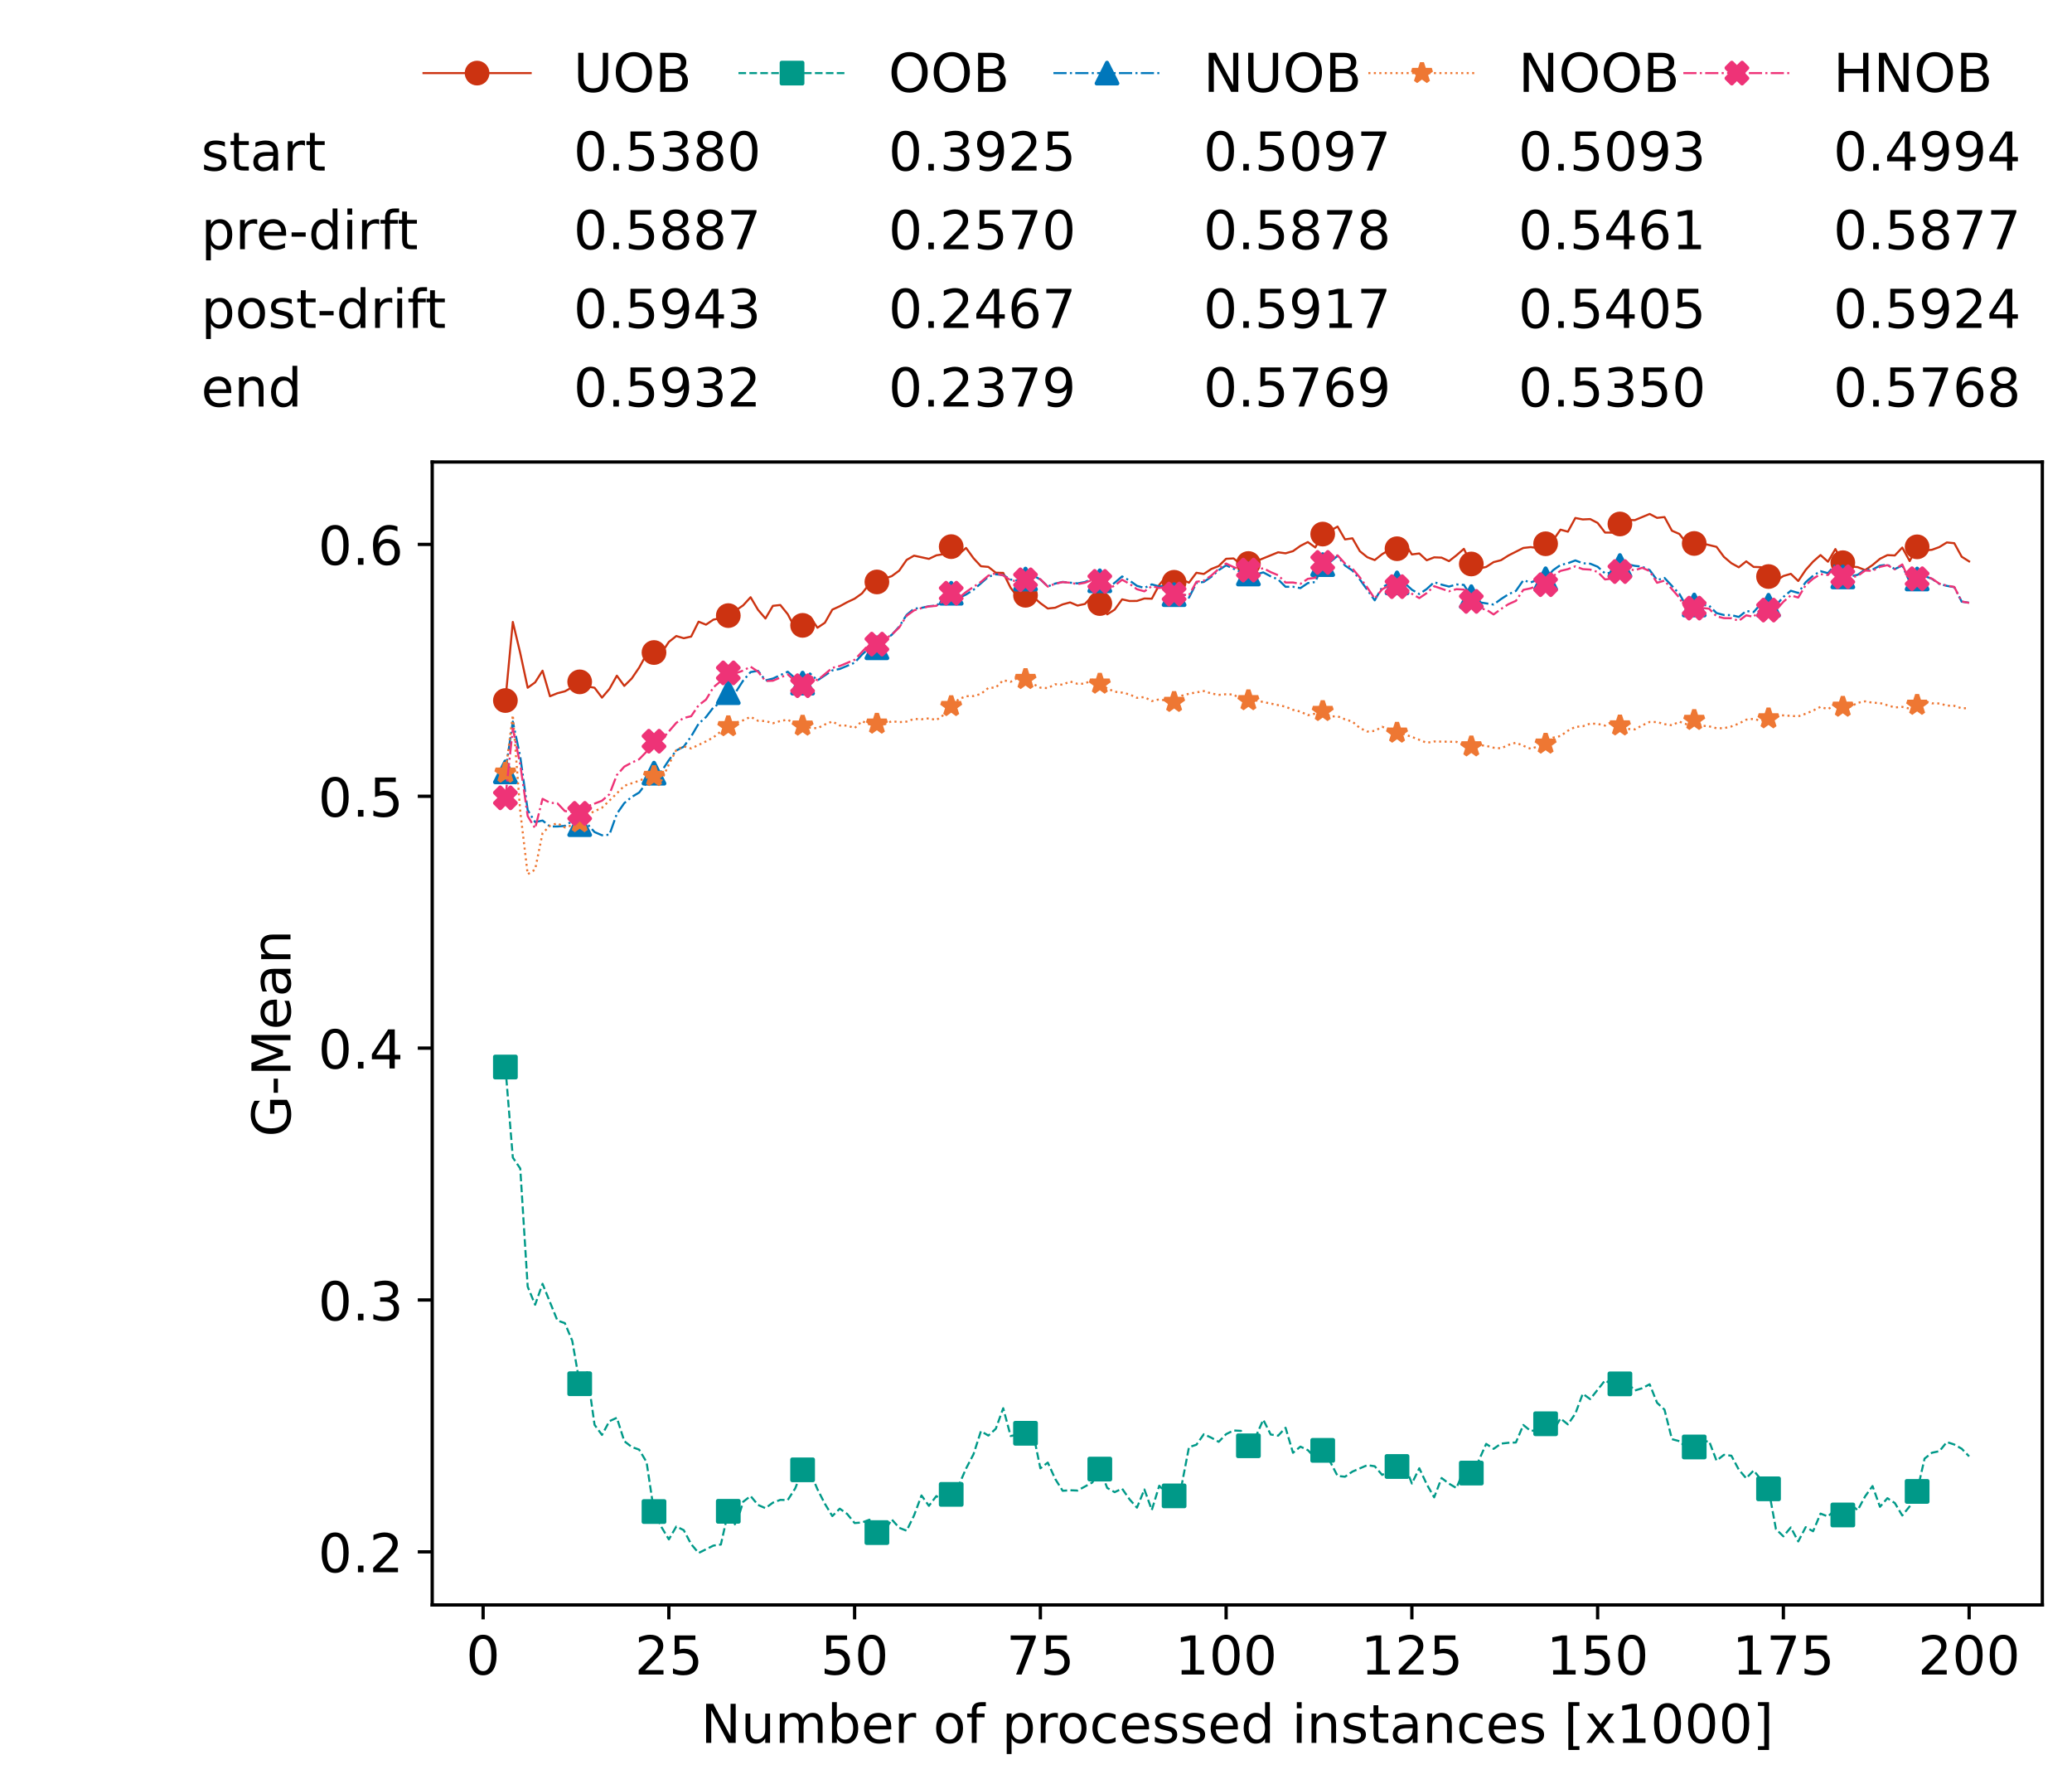 <?xml version="1.0" encoding="utf-8" standalone="no"?>
<!DOCTYPE svg PUBLIC "-//W3C//DTD SVG 1.1//EN"
  "http://www.w3.org/Graphics/SVG/1.1/DTD/svg11.dtd">
<!-- Created with matplotlib (https://matplotlib.org/) -->
<svg height="432.615pt" version="1.1" viewBox="0 0 502.65 432.615" width="502.65pt" xmlns="http://www.w3.org/2000/svg" xmlns:xlink="http://www.w3.org/1999/xlink">
 <defs>
  <style type="text/css">*{stroke-linecap:butt;stroke-linejoin:round;}</style>
 </defs>
 <g id="figure_1">
  <g id="patch_1">
   <path d="M 0 432.615 
L 502.65 432.615 
L 502.65 0 
L 0 0 
z
" style="fill:#ffffff;"/>
  </g>
  <g id="axes_1">
   <g id="patch_2">
    <path d="M 104.85 389.252 
L 495.45 389.252 
L 495.45 112.052 
L 104.85 112.052 
z
" style="fill:#ffffff;"/>
   </g>
   <g id="matplotlib.axis_1">
    <g id="xtick_1">
     <g id="line2d_1">
      <defs>
       <path d="M 0 0 
L 0 3.5 
" id="m6ea9d61a7b" style="stroke:#000000;stroke-width:0.8;"/>
      </defs>
      <g>
       <use style="stroke:#000000;stroke-width:0.8;" x="117.197" xlink:href="#m6ea9d61a7b" y="389.252"/>
      </g>
     </g>
     <g id="text_1">
      <!-- 0 -->
      <g transform="translate(113.061 406.13)scale(0.13 -0.13)">
       <defs>
        <path d="M 31.781 66.406 
Q 24.172 66.406 20.328 58.906 
Q 16.5 51.422 16.5 36.375 
Q 16.5 21.391 20.328 13.891 
Q 24.172 6.391 31.781 6.391 
Q 39.453 6.391 43.281 13.891 
Q 47.125 21.391 47.125 36.375 
Q 47.125 51.422 43.281 58.906 
Q 39.453 66.406 31.781 66.406 
z
M 31.781 74.219 
Q 44.047 74.219 50.516 64.516 
Q 56.984 54.828 56.984 36.375 
Q 56.984 17.969 50.516 8.266 
Q 44.047 -1.422 31.781 -1.422 
Q 19.531 -1.422 13.062 8.266 
Q 6.594 17.969 6.594 36.375 
Q 6.594 54.828 13.062 64.516 
Q 19.531 74.219 31.781 74.219 
z
" id="DejaVuSans-48"/>
       </defs>
       <use xlink:href="#DejaVuSans-48"/>
      </g>
     </g>
    </g>
    <g id="xtick_2">
     <g id="line2d_2">
      <g>
       <use style="stroke:#000000;stroke-width:0.8;" x="162.259" xlink:href="#m6ea9d61a7b" y="389.252"/>
      </g>
     </g>
     <g id="text_2">
      <!-- 25 -->
      <g transform="translate(153.988 406.13)scale(0.13 -0.13)">
       <defs>
        <path d="M 19.188 8.297 
L 53.609 8.297 
L 53.609 0 
L 7.328 0 
L 7.328 8.297 
Q 12.938 14.109 22.625 23.891 
Q 32.328 33.688 34.812 36.531 
Q 39.547 41.844 41.422 45.531 
Q 43.312 49.219 43.312 52.781 
Q 43.312 58.594 39.234 62.25 
Q 35.156 65.922 28.609 65.922 
Q 23.969 65.922 18.812 64.312 
Q 13.672 62.703 7.812 59.422 
L 7.812 69.391 
Q 13.766 71.781 18.938 73 
Q 24.125 74.219 28.422 74.219 
Q 39.75 74.219 46.484 68.547 
Q 53.219 62.891 53.219 53.422 
Q 53.219 48.922 51.531 44.891 
Q 49.859 40.875 45.406 35.406 
Q 44.188 33.984 37.641 27.219 
Q 31.109 20.453 19.188 8.297 
z
" id="DejaVuSans-50"/>
        <path d="M 10.797 72.906 
L 49.516 72.906 
L 49.516 64.594 
L 19.828 64.594 
L 19.828 46.734 
Q 21.969 47.469 24.109 47.828 
Q 26.266 48.188 28.422 48.188 
Q 40.625 48.188 47.75 41.5 
Q 54.891 34.812 54.891 23.391 
Q 54.891 11.625 47.562 5.094 
Q 40.234 -1.422 26.906 -1.422 
Q 22.312 -1.422 17.547 -0.641 
Q 12.797 0.141 7.719 1.703 
L 7.719 11.625 
Q 12.109 9.234 16.797 8.062 
Q 21.484 6.891 26.703 6.891 
Q 35.156 6.891 40.078 11.328 
Q 45.016 15.766 45.016 23.391 
Q 45.016 31 40.078 35.438 
Q 35.156 39.891 26.703 39.891 
Q 22.75 39.891 18.812 39.016 
Q 14.891 38.141 10.797 36.281 
z
" id="DejaVuSans-53"/>
       </defs>
       <use xlink:href="#DejaVuSans-50"/>
       <use x="63.623" xlink:href="#DejaVuSans-53"/>
      </g>
     </g>
    </g>
    <g id="xtick_3">
     <g id="line2d_3">
      <g>
       <use style="stroke:#000000;stroke-width:0.8;" x="207.322" xlink:href="#m6ea9d61a7b" y="389.252"/>
      </g>
     </g>
     <g id="text_3">
      <!-- 50 -->
      <g transform="translate(199.05 406.13)scale(0.13 -0.13)">
       <use xlink:href="#DejaVuSans-53"/>
       <use x="63.623" xlink:href="#DejaVuSans-48"/>
      </g>
     </g>
    </g>
    <g id="xtick_4">
     <g id="line2d_4">
      <g>
       <use style="stroke:#000000;stroke-width:0.8;" x="252.384" xlink:href="#m6ea9d61a7b" y="389.252"/>
      </g>
     </g>
     <g id="text_4">
      <!-- 75 -->
      <g transform="translate(244.113 406.13)scale(0.13 -0.13)">
       <defs>
        <path d="M 8.203 72.906 
L 55.078 72.906 
L 55.078 68.703 
L 28.609 0 
L 18.312 0 
L 43.219 64.594 
L 8.203 64.594 
z
" id="DejaVuSans-55"/>
       </defs>
       <use xlink:href="#DejaVuSans-55"/>
       <use x="63.623" xlink:href="#DejaVuSans-53"/>
      </g>
     </g>
    </g>
    <g id="xtick_5">
     <g id="line2d_5">
      <g>
       <use style="stroke:#000000;stroke-width:0.8;" x="297.446" xlink:href="#m6ea9d61a7b" y="389.252"/>
      </g>
     </g>
     <g id="text_5">
      <!-- 100 -->
      <g transform="translate(285.039 406.13)scale(0.13 -0.13)">
       <defs>
        <path d="M 12.406 8.297 
L 28.516 8.297 
L 28.516 63.922 
L 10.984 60.406 
L 10.984 69.391 
L 28.422 72.906 
L 38.281 72.906 
L 38.281 8.297 
L 54.391 8.297 
L 54.391 0 
L 12.406 0 
z
" id="DejaVuSans-49"/>
       </defs>
       <use xlink:href="#DejaVuSans-49"/>
       <use x="63.623" xlink:href="#DejaVuSans-48"/>
       <use x="127.246" xlink:href="#DejaVuSans-48"/>
      </g>
     </g>
    </g>
    <g id="xtick_6">
     <g id="line2d_6">
      <g>
       <use style="stroke:#000000;stroke-width:0.8;" x="342.509" xlink:href="#m6ea9d61a7b" y="389.252"/>
      </g>
     </g>
     <g id="text_6">
      <!-- 125 -->
      <g transform="translate(330.102 406.13)scale(0.13 -0.13)">
       <use xlink:href="#DejaVuSans-49"/>
       <use x="63.623" xlink:href="#DejaVuSans-50"/>
       <use x="127.246" xlink:href="#DejaVuSans-53"/>
      </g>
     </g>
    </g>
    <g id="xtick_7">
     <g id="line2d_7">
      <g>
       <use style="stroke:#000000;stroke-width:0.8;" x="387.571" xlink:href="#m6ea9d61a7b" y="389.252"/>
      </g>
     </g>
     <g id="text_7">
      <!-- 150 -->
      <g transform="translate(375.164 406.13)scale(0.13 -0.13)">
       <use xlink:href="#DejaVuSans-49"/>
       <use x="63.623" xlink:href="#DejaVuSans-53"/>
       <use x="127.246" xlink:href="#DejaVuSans-48"/>
      </g>
     </g>
    </g>
    <g id="xtick_8">
     <g id="line2d_8">
      <g>
       <use style="stroke:#000000;stroke-width:0.8;" x="432.633" xlink:href="#m6ea9d61a7b" y="389.252"/>
      </g>
     </g>
     <g id="text_8">
      <!-- 175 -->
      <g transform="translate(420.226 406.13)scale(0.13 -0.13)">
       <use xlink:href="#DejaVuSans-49"/>
       <use x="63.623" xlink:href="#DejaVuSans-55"/>
       <use x="127.246" xlink:href="#DejaVuSans-53"/>
      </g>
     </g>
    </g>
    <g id="xtick_9">
     <g id="line2d_9">
      <g>
       <use style="stroke:#000000;stroke-width:0.8;" x="477.695" xlink:href="#m6ea9d61a7b" y="389.252"/>
      </g>
     </g>
     <g id="text_9">
      <!-- 200 -->
      <g transform="translate(465.289 406.13)scale(0.13 -0.13)">
       <use xlink:href="#DejaVuSans-50"/>
       <use x="63.623" xlink:href="#DejaVuSans-48"/>
       <use x="127.246" xlink:href="#DejaVuSans-48"/>
      </g>
     </g>
    </g>
    <g id="text_10">
     <!-- Number of processed instances [x1000] -->
     <g transform="translate(170.025 422.711)scale(0.13 -0.13)">
      <defs>
       <path d="M 9.812 72.906 
L 23.094 72.906 
L 55.422 11.922 
L 55.422 72.906 
L 64.984 72.906 
L 64.984 0 
L 51.703 0 
L 19.391 60.984 
L 19.391 0 
L 9.812 0 
z
" id="DejaVuSans-78"/>
       <path d="M 8.5 21.578 
L 8.5 54.688 
L 17.484 54.688 
L 17.484 21.922 
Q 17.484 14.156 20.5 10.266 
Q 23.531 6.391 29.594 6.391 
Q 36.859 6.391 41.078 11.031 
Q 45.312 15.672 45.312 23.688 
L 45.312 54.688 
L 54.297 54.688 
L 54.297 0 
L 45.312 0 
L 45.312 8.406 
Q 42.047 3.422 37.719 1 
Q 33.406 -1.422 27.688 -1.422 
Q 18.266 -1.422 13.375 4.438 
Q 8.5 10.297 8.5 21.578 
z
M 31.109 56 
z
" id="DejaVuSans-117"/>
       <path d="M 52 44.188 
Q 55.375 50.25 60.062 53.125 
Q 64.75 56 71.094 56 
Q 79.641 56 84.281 50.016 
Q 88.922 44.047 88.922 33.016 
L 88.922 0 
L 79.891 0 
L 79.891 32.719 
Q 79.891 40.578 77.094 44.375 
Q 74.312 48.188 68.609 48.188 
Q 61.625 48.188 57.562 43.547 
Q 53.516 38.922 53.516 30.906 
L 53.516 0 
L 44.484 0 
L 44.484 32.719 
Q 44.484 40.625 41.703 44.406 
Q 38.922 48.188 33.109 48.188 
Q 26.219 48.188 22.156 43.531 
Q 18.109 38.875 18.109 30.906 
L 18.109 0 
L 9.078 0 
L 9.078 54.688 
L 18.109 54.688 
L 18.109 46.188 
Q 21.188 51.219 25.484 53.609 
Q 29.781 56 35.688 56 
Q 41.656 56 45.828 52.969 
Q 50 49.953 52 44.188 
z
" id="DejaVuSans-109"/>
       <path d="M 48.688 27.297 
Q 48.688 37.203 44.609 42.844 
Q 40.531 48.484 33.406 48.484 
Q 26.266 48.484 22.188 42.844 
Q 18.109 37.203 18.109 27.297 
Q 18.109 17.391 22.188 11.75 
Q 26.266 6.109 33.406 6.109 
Q 40.531 6.109 44.609 11.75 
Q 48.688 17.391 48.688 27.297 
z
M 18.109 46.391 
Q 20.953 51.266 25.266 53.625 
Q 29.594 56 35.594 56 
Q 45.562 56 51.781 48.094 
Q 58.016 40.188 58.016 27.297 
Q 58.016 14.406 51.781 6.484 
Q 45.562 -1.422 35.594 -1.422 
Q 29.594 -1.422 25.266 0.953 
Q 20.953 3.328 18.109 8.203 
L 18.109 0 
L 9.078 0 
L 9.078 75.984 
L 18.109 75.984 
z
" id="DejaVuSans-98"/>
       <path d="M 56.203 29.594 
L 56.203 25.203 
L 14.891 25.203 
Q 15.484 15.922 20.484 11.062 
Q 25.484 6.203 34.422 6.203 
Q 39.594 6.203 44.453 7.469 
Q 49.312 8.734 54.109 11.281 
L 54.109 2.781 
Q 49.266 0.734 44.188 -0.344 
Q 39.109 -1.422 33.891 -1.422 
Q 20.797 -1.422 13.156 6.188 
Q 5.516 13.812 5.516 26.812 
Q 5.516 40.234 12.766 48.109 
Q 20.016 56 32.328 56 
Q 43.359 56 49.781 48.891 
Q 56.203 41.797 56.203 29.594 
z
M 47.219 32.234 
Q 47.125 39.594 43.094 43.984 
Q 39.062 48.391 32.422 48.391 
Q 24.906 48.391 20.391 44.141 
Q 15.875 39.891 15.188 32.172 
z
" id="DejaVuSans-101"/>
       <path d="M 41.109 46.297 
Q 39.594 47.172 37.812 47.578 
Q 36.031 48 33.891 48 
Q 26.266 48 22.188 43.047 
Q 18.109 38.094 18.109 28.812 
L 18.109 0 
L 9.078 0 
L 9.078 54.688 
L 18.109 54.688 
L 18.109 46.188 
Q 20.953 51.172 25.484 53.578 
Q 30.031 56 36.531 56 
Q 37.453 56 38.578 55.875 
Q 39.703 55.766 41.062 55.516 
z
" id="DejaVuSans-114"/>
       <path id="DejaVuSans-32"/>
       <path d="M 30.609 48.391 
Q 23.391 48.391 19.188 42.75 
Q 14.984 37.109 14.984 27.297 
Q 14.984 17.484 19.156 11.844 
Q 23.344 6.203 30.609 6.203 
Q 37.797 6.203 41.984 11.859 
Q 46.188 17.531 46.188 27.297 
Q 46.188 37.016 41.984 42.703 
Q 37.797 48.391 30.609 48.391 
z
M 30.609 56 
Q 42.328 56 49.016 48.375 
Q 55.719 40.766 55.719 27.297 
Q 55.719 13.875 49.016 6.219 
Q 42.328 -1.422 30.609 -1.422 
Q 18.844 -1.422 12.172 6.219 
Q 5.516 13.875 5.516 27.297 
Q 5.516 40.766 12.172 48.375 
Q 18.844 56 30.609 56 
z
" id="DejaVuSans-111"/>
       <path d="M 37.109 75.984 
L 37.109 68.5 
L 28.516 68.5 
Q 23.688 68.5 21.797 66.547 
Q 19.922 64.594 19.922 59.516 
L 19.922 54.688 
L 34.719 54.688 
L 34.719 47.703 
L 19.922 47.703 
L 19.922 0 
L 10.891 0 
L 10.891 47.703 
L 2.297 47.703 
L 2.297 54.688 
L 10.891 54.688 
L 10.891 58.5 
Q 10.891 67.625 15.141 71.797 
Q 19.391 75.984 28.609 75.984 
z
" id="DejaVuSans-102"/>
       <path d="M 18.109 8.203 
L 18.109 -20.797 
L 9.078 -20.797 
L 9.078 54.688 
L 18.109 54.688 
L 18.109 46.391 
Q 20.953 51.266 25.266 53.625 
Q 29.594 56 35.594 56 
Q 45.562 56 51.781 48.094 
Q 58.016 40.188 58.016 27.297 
Q 58.016 14.406 51.781 6.484 
Q 45.562 -1.422 35.594 -1.422 
Q 29.594 -1.422 25.266 0.953 
Q 20.953 3.328 18.109 8.203 
z
M 48.688 27.297 
Q 48.688 37.203 44.609 42.844 
Q 40.531 48.484 33.406 48.484 
Q 26.266 48.484 22.188 42.844 
Q 18.109 37.203 18.109 27.297 
Q 18.109 17.391 22.188 11.75 
Q 26.266 6.109 33.406 6.109 
Q 40.531 6.109 44.609 11.75 
Q 48.688 17.391 48.688 27.297 
z
" id="DejaVuSans-112"/>
       <path d="M 48.781 52.594 
L 48.781 44.188 
Q 44.969 46.297 41.141 47.344 
Q 37.312 48.391 33.406 48.391 
Q 24.656 48.391 19.812 42.844 
Q 14.984 37.312 14.984 27.297 
Q 14.984 17.281 19.812 11.734 
Q 24.656 6.203 33.406 6.203 
Q 37.312 6.203 41.141 7.25 
Q 44.969 8.297 48.781 10.406 
L 48.781 2.094 
Q 45.016 0.344 40.984 -0.531 
Q 36.969 -1.422 32.422 -1.422 
Q 20.062 -1.422 12.781 6.344 
Q 5.516 14.109 5.516 27.297 
Q 5.516 40.672 12.859 48.328 
Q 20.219 56 33.016 56 
Q 37.156 56 41.109 55.141 
Q 45.062 54.297 48.781 52.594 
z
" id="DejaVuSans-99"/>
       <path d="M 44.281 53.078 
L 44.281 44.578 
Q 40.484 46.531 36.375 47.5 
Q 32.281 48.484 27.875 48.484 
Q 21.188 48.484 17.844 46.438 
Q 14.5 44.391 14.5 40.281 
Q 14.5 37.156 16.891 35.375 
Q 19.281 33.594 26.516 31.984 
L 29.594 31.297 
Q 39.156 29.25 43.188 25.516 
Q 47.219 21.781 47.219 15.094 
Q 47.219 7.469 41.188 3.016 
Q 35.156 -1.422 24.609 -1.422 
Q 20.219 -1.422 15.453 -0.562 
Q 10.688 0.297 5.422 2 
L 5.422 11.281 
Q 10.406 8.688 15.234 7.391 
Q 20.062 6.109 24.812 6.109 
Q 31.156 6.109 34.562 8.281 
Q 37.984 10.453 37.984 14.406 
Q 37.984 18.062 35.516 20.016 
Q 33.062 21.969 24.703 23.781 
L 21.578 24.516 
Q 13.234 26.266 9.516 29.906 
Q 5.812 33.547 5.812 39.891 
Q 5.812 47.609 11.281 51.797 
Q 16.75 56 26.812 56 
Q 31.781 56 36.172 55.266 
Q 40.578 54.547 44.281 53.078 
z
" id="DejaVuSans-115"/>
       <path d="M 45.406 46.391 
L 45.406 75.984 
L 54.391 75.984 
L 54.391 0 
L 45.406 0 
L 45.406 8.203 
Q 42.578 3.328 38.25 0.953 
Q 33.938 -1.422 27.875 -1.422 
Q 17.969 -1.422 11.734 6.484 
Q 5.516 14.406 5.516 27.297 
Q 5.516 40.188 11.734 48.094 
Q 17.969 56 27.875 56 
Q 33.938 56 38.25 53.625 
Q 42.578 51.266 45.406 46.391 
z
M 14.797 27.297 
Q 14.797 17.391 18.875 11.75 
Q 22.953 6.109 30.078 6.109 
Q 37.203 6.109 41.297 11.75 
Q 45.406 17.391 45.406 27.297 
Q 45.406 37.203 41.297 42.844 
Q 37.203 48.484 30.078 48.484 
Q 22.953 48.484 18.875 42.844 
Q 14.797 37.203 14.797 27.297 
z
" id="DejaVuSans-100"/>
       <path d="M 9.422 54.688 
L 18.406 54.688 
L 18.406 0 
L 9.422 0 
z
M 9.422 75.984 
L 18.406 75.984 
L 18.406 64.594 
L 9.422 64.594 
z
" id="DejaVuSans-105"/>
       <path d="M 54.891 33.016 
L 54.891 0 
L 45.906 0 
L 45.906 32.719 
Q 45.906 40.484 42.875 44.328 
Q 39.844 48.188 33.797 48.188 
Q 26.516 48.188 22.312 43.547 
Q 18.109 38.922 18.109 30.906 
L 18.109 0 
L 9.078 0 
L 9.078 54.688 
L 18.109 54.688 
L 18.109 46.188 
Q 21.344 51.125 25.703 53.562 
Q 30.078 56 35.797 56 
Q 45.219 56 50.047 50.172 
Q 54.891 44.344 54.891 33.016 
z
" id="DejaVuSans-110"/>
       <path d="M 18.312 70.219 
L 18.312 54.688 
L 36.812 54.688 
L 36.812 47.703 
L 18.312 47.703 
L 18.312 18.016 
Q 18.312 11.328 20.141 9.422 
Q 21.969 7.516 27.594 7.516 
L 36.812 7.516 
L 36.812 0 
L 27.594 0 
Q 17.188 0 13.234 3.875 
Q 9.281 7.766 9.281 18.016 
L 9.281 47.703 
L 2.688 47.703 
L 2.688 54.688 
L 9.281 54.688 
L 9.281 70.219 
z
" id="DejaVuSans-116"/>
       <path d="M 34.281 27.484 
Q 23.391 27.484 19.188 25 
Q 14.984 22.516 14.984 16.5 
Q 14.984 11.719 18.141 8.906 
Q 21.297 6.109 26.703 6.109 
Q 34.188 6.109 38.703 11.406 
Q 43.219 16.703 43.219 25.484 
L 43.219 27.484 
z
M 52.203 31.203 
L 52.203 0 
L 43.219 0 
L 43.219 8.297 
Q 40.141 3.328 35.547 0.953 
Q 30.953 -1.422 24.312 -1.422 
Q 15.922 -1.422 10.953 3.297 
Q 6 8.016 6 15.922 
Q 6 25.141 12.172 29.828 
Q 18.359 34.516 30.609 34.516 
L 43.219 34.516 
L 43.219 35.406 
Q 43.219 41.609 39.141 45 
Q 35.062 48.391 27.688 48.391 
Q 23 48.391 18.547 47.266 
Q 14.109 46.141 10.016 43.891 
L 10.016 52.203 
Q 14.938 54.109 19.578 55.047 
Q 24.219 56 28.609 56 
Q 40.484 56 46.344 49.844 
Q 52.203 43.703 52.203 31.203 
z
" id="DejaVuSans-97"/>
       <path d="M 8.594 75.984 
L 29.297 75.984 
L 29.297 69 
L 17.578 69 
L 17.578 -6.203 
L 29.297 -6.203 
L 29.297 -13.188 
L 8.594 -13.188 
z
" id="DejaVuSans-91"/>
       <path d="M 54.891 54.688 
L 35.109 28.078 
L 55.906 0 
L 45.312 0 
L 29.391 21.484 
L 13.484 0 
L 2.875 0 
L 24.125 28.609 
L 4.688 54.688 
L 15.281 54.688 
L 29.781 35.203 
L 44.281 54.688 
z
" id="DejaVuSans-120"/>
       <path d="M 30.422 75.984 
L 30.422 -13.188 
L 9.719 -13.188 
L 9.719 -6.203 
L 21.391 -6.203 
L 21.391 69 
L 9.719 69 
L 9.719 75.984 
z
" id="DejaVuSans-93"/>
      </defs>
      <use xlink:href="#DejaVuSans-78"/>
      <use x="74.805" xlink:href="#DejaVuSans-117"/>
      <use x="138.184" xlink:href="#DejaVuSans-109"/>
      <use x="235.596" xlink:href="#DejaVuSans-98"/>
      <use x="299.072" xlink:href="#DejaVuSans-101"/>
      <use x="360.596" xlink:href="#DejaVuSans-114"/>
      <use x="401.709" xlink:href="#DejaVuSans-32"/>
      <use x="433.496" xlink:href="#DejaVuSans-111"/>
      <use x="494.678" xlink:href="#DejaVuSans-102"/>
      <use x="529.883" xlink:href="#DejaVuSans-32"/>
      <use x="561.67" xlink:href="#DejaVuSans-112"/>
      <use x="625.146" xlink:href="#DejaVuSans-114"/>
      <use x="664.01" xlink:href="#DejaVuSans-111"/>
      <use x="725.191" xlink:href="#DejaVuSans-99"/>
      <use x="780.172" xlink:href="#DejaVuSans-101"/>
      <use x="841.695" xlink:href="#DejaVuSans-115"/>
      <use x="893.795" xlink:href="#DejaVuSans-115"/>
      <use x="945.895" xlink:href="#DejaVuSans-101"/>
      <use x="1007.418" xlink:href="#DejaVuSans-100"/>
      <use x="1070.895" xlink:href="#DejaVuSans-32"/>
      <use x="1102.682" xlink:href="#DejaVuSans-105"/>
      <use x="1130.465" xlink:href="#DejaVuSans-110"/>
      <use x="1193.844" xlink:href="#DejaVuSans-115"/>
      <use x="1245.943" xlink:href="#DejaVuSans-116"/>
      <use x="1285.152" xlink:href="#DejaVuSans-97"/>
      <use x="1346.432" xlink:href="#DejaVuSans-110"/>
      <use x="1409.811" xlink:href="#DejaVuSans-99"/>
      <use x="1464.791" xlink:href="#DejaVuSans-101"/>
      <use x="1526.314" xlink:href="#DejaVuSans-115"/>
      <use x="1578.414" xlink:href="#DejaVuSans-32"/>
      <use x="1610.201" xlink:href="#DejaVuSans-91"/>
      <use x="1649.215" xlink:href="#DejaVuSans-120"/>
      <use x="1708.395" xlink:href="#DejaVuSans-49"/>
      <use x="1772.018" xlink:href="#DejaVuSans-48"/>
      <use x="1835.641" xlink:href="#DejaVuSans-48"/>
      <use x="1899.264" xlink:href="#DejaVuSans-48"/>
      <use x="1962.887" xlink:href="#DejaVuSans-93"/>
     </g>
    </g>
   </g>
   <g id="matplotlib.axis_2">
    <g id="ytick_1">
     <g id="line2d_10">
      <defs>
       <path d="M 0 0 
L -3.5 0 
" id="m54acabf138" style="stroke:#000000;stroke-width:0.8;"/>
      </defs>
      <g>
       <use style="stroke:#000000;stroke-width:0.8;" x="104.85" xlink:href="#m54acabf138" y="376.379"/>
      </g>
     </g>
     <g id="text_11">
      <!-- 0.2 -->
      <g transform="translate(77.176 381.318)scale(0.13 -0.13)">
       <defs>
        <path d="M 10.688 12.406 
L 21 12.406 
L 21 0 
L 10.688 0 
z
" id="DejaVuSans-46"/>
       </defs>
       <use xlink:href="#DejaVuSans-48"/>
       <use x="63.623" xlink:href="#DejaVuSans-46"/>
       <use x="95.41" xlink:href="#DejaVuSans-50"/>
      </g>
     </g>
    </g>
    <g id="ytick_2">
     <g id="line2d_11">
      <g>
       <use style="stroke:#000000;stroke-width:0.8;" x="104.85" xlink:href="#m54acabf138" y="315.293"/>
      </g>
     </g>
     <g id="text_12">
      <!-- 0.3 -->
      <g transform="translate(77.176 320.232)scale(0.13 -0.13)">
       <defs>
        <path d="M 40.578 39.312 
Q 47.656 37.797 51.625 33 
Q 55.609 28.219 55.609 21.188 
Q 55.609 10.406 48.188 4.484 
Q 40.766 -1.422 27.094 -1.422 
Q 22.516 -1.422 17.656 -0.516 
Q 12.797 0.391 7.625 2.203 
L 7.625 11.719 
Q 11.719 9.328 16.594 8.109 
Q 21.484 6.891 26.812 6.891 
Q 36.078 6.891 40.938 10.547 
Q 45.797 14.203 45.797 21.188 
Q 45.797 27.641 41.281 31.266 
Q 36.766 34.906 28.719 34.906 
L 20.219 34.906 
L 20.219 43.016 
L 29.109 43.016 
Q 36.375 43.016 40.234 45.922 
Q 44.094 48.828 44.094 54.297 
Q 44.094 59.906 40.109 62.906 
Q 36.141 65.922 28.719 65.922 
Q 24.656 65.922 20.016 65.031 
Q 15.375 64.156 9.812 62.312 
L 9.812 71.094 
Q 15.438 72.656 20.344 73.438 
Q 25.25 74.219 29.594 74.219 
Q 40.828 74.219 47.359 69.109 
Q 53.906 64.016 53.906 55.328 
Q 53.906 49.266 50.438 45.094 
Q 46.969 40.922 40.578 39.312 
z
" id="DejaVuSans-51"/>
       </defs>
       <use xlink:href="#DejaVuSans-48"/>
       <use x="63.623" xlink:href="#DejaVuSans-46"/>
       <use x="95.41" xlink:href="#DejaVuSans-51"/>
      </g>
     </g>
    </g>
    <g id="ytick_3">
     <g id="line2d_12">
      <g>
       <use style="stroke:#000000;stroke-width:0.8;" x="104.85" xlink:href="#m54acabf138" y="254.207"/>
      </g>
     </g>
     <g id="text_13">
      <!-- 0.4 -->
      <g transform="translate(77.176 259.146)scale(0.13 -0.13)">
       <defs>
        <path d="M 37.797 64.312 
L 12.891 25.391 
L 37.797 25.391 
z
M 35.203 72.906 
L 47.609 72.906 
L 47.609 25.391 
L 58.016 25.391 
L 58.016 17.188 
L 47.609 17.188 
L 47.609 0 
L 37.797 0 
L 37.797 17.188 
L 4.891 17.188 
L 4.891 26.703 
z
" id="DejaVuSans-52"/>
       </defs>
       <use xlink:href="#DejaVuSans-48"/>
       <use x="63.623" xlink:href="#DejaVuSans-46"/>
       <use x="95.41" xlink:href="#DejaVuSans-52"/>
      </g>
     </g>
    </g>
    <g id="ytick_4">
     <g id="line2d_13">
      <g>
       <use style="stroke:#000000;stroke-width:0.8;" x="104.85" xlink:href="#m54acabf138" y="193.121"/>
      </g>
     </g>
     <g id="text_14">
      <!-- 0.5 -->
      <g transform="translate(77.176 198.06)scale(0.13 -0.13)">
       <use xlink:href="#DejaVuSans-48"/>
       <use x="63.623" xlink:href="#DejaVuSans-46"/>
       <use x="95.41" xlink:href="#DejaVuSans-53"/>
      </g>
     </g>
    </g>
    <g id="ytick_5">
     <g id="line2d_14">
      <g>
       <use style="stroke:#000000;stroke-width:0.8;" x="104.85" xlink:href="#m54acabf138" y="132.035"/>
      </g>
     </g>
     <g id="text_15">
      <!-- 0.6 -->
      <g transform="translate(77.176 136.974)scale(0.13 -0.13)">
       <defs>
        <path d="M 33.016 40.375 
Q 26.375 40.375 22.484 35.828 
Q 18.609 31.297 18.609 23.391 
Q 18.609 15.531 22.484 10.953 
Q 26.375 6.391 33.016 6.391 
Q 39.656 6.391 43.531 10.953 
Q 47.406 15.531 47.406 23.391 
Q 47.406 31.297 43.531 35.828 
Q 39.656 40.375 33.016 40.375 
z
M 52.594 71.297 
L 52.594 62.312 
Q 48.875 64.062 45.094 64.984 
Q 41.312 65.922 37.594 65.922 
Q 27.828 65.922 22.672 59.328 
Q 17.531 52.734 16.797 39.406 
Q 19.672 43.656 24.016 45.922 
Q 28.375 48.188 33.594 48.188 
Q 44.578 48.188 50.953 41.516 
Q 57.328 34.859 57.328 23.391 
Q 57.328 12.156 50.688 5.359 
Q 44.047 -1.422 33.016 -1.422 
Q 20.359 -1.422 13.672 8.266 
Q 6.984 17.969 6.984 36.375 
Q 6.984 53.656 15.188 63.938 
Q 23.391 74.219 37.203 74.219 
Q 40.922 74.219 44.703 73.484 
Q 48.484 72.75 52.594 71.297 
z
" id="DejaVuSans-54"/>
       </defs>
       <use xlink:href="#DejaVuSans-48"/>
       <use x="63.623" xlink:href="#DejaVuSans-46"/>
       <use x="95.41" xlink:href="#DejaVuSans-54"/>
      </g>
     </g>
    </g>
    <g id="text_16">
     <!-- G-Mean -->
     <g transform="translate(70.472 275.744)rotate(-90)scale(0.13 -0.13)">
      <defs>
       <path d="M 59.516 10.406 
L 59.516 29.984 
L 43.406 29.984 
L 43.406 38.094 
L 69.281 38.094 
L 69.281 6.781 
Q 63.578 2.734 56.688 0.656 
Q 49.812 -1.422 42 -1.422 
Q 24.906 -1.422 15.25 8.562 
Q 5.609 18.562 5.609 36.375 
Q 5.609 54.25 15.25 64.234 
Q 24.906 74.219 42 74.219 
Q 49.125 74.219 55.547 72.453 
Q 61.969 70.703 67.391 67.281 
L 67.391 56.781 
Q 61.922 61.422 55.766 63.766 
Q 49.609 66.109 42.828 66.109 
Q 29.438 66.109 22.719 58.641 
Q 16.016 51.172 16.016 36.375 
Q 16.016 21.625 22.719 14.156 
Q 29.438 6.688 42.828 6.688 
Q 48.047 6.688 52.141 7.594 
Q 56.25 8.5 59.516 10.406 
z
" id="DejaVuSans-71"/>
       <path d="M 4.891 31.391 
L 31.203 31.391 
L 31.203 23.391 
L 4.891 23.391 
z
" id="DejaVuSans-45"/>
       <path d="M 9.812 72.906 
L 24.516 72.906 
L 43.109 23.297 
L 61.812 72.906 
L 76.516 72.906 
L 76.516 0 
L 66.891 0 
L 66.891 64.016 
L 48.094 14.016 
L 38.188 14.016 
L 19.391 64.016 
L 19.391 0 
L 9.812 0 
z
" id="DejaVuSans-77"/>
      </defs>
      <use xlink:href="#DejaVuSans-71"/>
      <use x="77.49" xlink:href="#DejaVuSans-45"/>
      <use x="113.574" xlink:href="#DejaVuSans-77"/>
      <use x="199.854" xlink:href="#DejaVuSans-101"/>
      <use x="261.377" xlink:href="#DejaVuSans-97"/>
      <use x="322.656" xlink:href="#DejaVuSans-110"/>
     </g>
    </g>
   </g>
   <g id="line2d_15"/>
   <g id="line2d_16"/>
   <g id="line2d_17"/>
   <g id="line2d_18"/>
   <g id="line2d_19"/>
   <g id="line2d_20">
    <path clip-path="url(#p0d60dca2b8)" d="M 122.605 169.902 
L 124.407 150.846 
L 126.21 158.417 
L 128.012 166.802 
L 129.815 165.503 
L 131.617 162.668 
L 133.419 168.866 
L 135.222 168.131 
L 137.024 167.674 
L 138.827 166.686 
L 140.629 165.373 
L 142.432 166.471 
L 144.234 166.805 
L 146.037 169.198 
L 147.839 167.1 
L 149.642 163.876 
L 151.444 166.356 
L 153.247 164.567 
L 155.049 161.926 
L 156.852 158.661 
L 158.654 158.259 
L 160.457 158.425 
L 162.259 155.685 
L 164.062 154.257 
L 165.864 154.789 
L 167.667 154.392 
L 169.469 150.781 
L 171.272 151.497 
L 173.074 150.282 
L 174.877 149.887 
L 176.679 149.305 
L 180.284 146.822 
L 182.087 144.845 
L 183.889 147.903 
L 185.692 150.009 
L 187.494 146.937 
L 189.297 146.734 
L 191.099 148.961 
L 192.902 152.385 
L 194.704 151.672 
L 196.507 149.594 
L 198.309 152.249 
L 200.112 151.033 
L 201.914 147.857 
L 203.717 147.035 
L 205.519 146.052 
L 207.322 145.204 
L 209.124 143.914 
L 210.927 141.607 
L 212.729 141.143 
L 214.532 140.345 
L 216.334 139.732 
L 218.137 138.402 
L 219.939 135.8 
L 221.742 134.761 
L 225.347 135.548 
L 227.149 134.689 
L 228.952 134.406 
L 230.754 132.576 
L 232.557 134.444 
L 234.359 132.891 
L 236.162 135.383 
L 237.964 137.332 
L 239.767 137.492 
L 241.569 138.903 
L 243.372 138.947 
L 245.174 142.569 
L 246.976 144.916 
L 248.779 144.373 
L 250.581 144.723 
L 252.384 146.28 
L 254.186 147.585 
L 255.989 147.395 
L 257.791 146.588 
L 259.594 146.103 
L 261.396 146.866 
L 263.199 146.479 
L 265.001 144.542 
L 266.804 146.382 
L 268.606 149.006 
L 270.409 147.854 
L 272.211 145.362 
L 274.014 145.768 
L 275.816 145.748 
L 277.619 145.157 
L 279.421 145.212 
L 281.224 141.851 
L 283.026 139.715 
L 284.829 141.219 
L 286.631 140.525 
L 288.434 141.319 
L 290.236 138.917 
L 292.039 139.209 
L 293.841 138.005 
L 295.644 137.29 
L 297.446 135.523 
L 299.249 135.441 
L 301.051 136.864 
L 302.854 136.67 
L 304.656 136.157 
L 310.064 133.949 
L 311.866 134.191 
L 313.669 133.672 
L 315.471 132.391 
L 317.274 131.468 
L 319.076 132.777 
L 320.879 129.533 
L 322.681 128.755 
L 324.484 127.71 
L 326.286 130.824 
L 328.089 130.553 
L 329.891 133.683 
L 331.694 135.139 
L 333.496 135.837 
L 335.299 134.4 
L 337.101 133.334 
L 338.904 133.087 
L 340.706 131.62 
L 342.509 134.471 
L 344.311 134.227 
L 346.114 135.888 
L 347.916 135.173 
L 349.719 135.243 
L 351.521 136.094 
L 353.324 134.683 
L 355.126 133.112 
L 356.928 136.785 
L 358.731 137.924 
L 360.533 137.498 
L 362.336 136.334 
L 364.138 135.865 
L 365.941 134.723 
L 369.546 132.895 
L 371.348 132.696 
L 373.151 132.938 
L 374.953 131.883 
L 376.756 131.059 
L 378.558 128.459 
L 380.361 128.951 
L 382.163 125.626 
L 383.966 125.981 
L 385.768 125.895 
L 387.571 126.828 
L 389.373 129.161 
L 391.176 129.18 
L 392.978 127.083 
L 394.781 126.11 
L 396.583 126.153 
L 400.188 124.652 
L 401.991 125.602 
L 403.793 125.404 
L 405.596 128.716 
L 407.398 129.499 
L 409.201 131.8 
L 412.806 131.753 
L 416.411 132.629 
L 418.213 135.061 
L 420.016 136.591 
L 421.818 137.588 
L 423.621 136.147 
L 425.423 137.495 
L 427.226 137.563 
L 429.028 139.83 
L 430.831 140.862 
L 432.633 139.704 
L 434.436 139.177 
L 436.238 140.911 
L 438.041 138.23 
L 439.843 136.21 
L 441.646 134.622 
L 443.448 136.235 
L 445.251 133.162 
L 447.053 136.473 
L 448.856 137.359 
L 450.658 137.551 
L 452.461 138.269 
L 454.263 137.041 
L 456.066 135.527 
L 457.868 134.633 
L 459.671 134.717 
L 461.473 132.803 
L 463.276 136.078 
L 465.078 132.626 
L 466.881 133.522 
L 468.683 133.338 
L 470.485 132.677 
L 472.288 131.56 
L 474.09 131.743 
L 475.893 135.027 
L 477.695 136.161 
L 477.695 136.161 
" style="fill:none;stroke:#cc3311;stroke-linecap:square;stroke-width:0.5;"/>
    <defs>
     <path d="M 0 2.5 
C 0.663 2.5 1.299 2.237 1.768 1.768 
C 2.237 1.299 2.5 0.663 2.5 0 
C 2.5 -0.663 2.237 -1.299 1.768 -1.768 
C 1.299 -2.237 0.663 -2.5 0 -2.5 
C -0.663 -2.5 -1.299 -2.237 -1.768 -1.768 
C -2.237 -1.299 -2.5 -0.663 -2.5 0 
C -2.5 0.663 -2.237 1.299 -1.768 1.768 
C -1.299 2.237 -0.663 2.5 0 2.5 
z
" id="m4581fe02f2" style="stroke:#cc3311;"/>
    </defs>
    <g clip-path="url(#p0d60dca2b8)">
     <use style="fill:#cc3311;stroke:#cc3311;" x="122.605" xlink:href="#m4581fe02f2" y="169.902"/>
     <use style="fill:#cc3311;stroke:#cc3311;" x="140.629" xlink:href="#m4581fe02f2" y="165.373"/>
     <use style="fill:#cc3311;stroke:#cc3311;" x="158.654" xlink:href="#m4581fe02f2" y="158.259"/>
     <use style="fill:#cc3311;stroke:#cc3311;" x="176.679" xlink:href="#m4581fe02f2" y="149.305"/>
     <use style="fill:#cc3311;stroke:#cc3311;" x="194.704" xlink:href="#m4581fe02f2" y="151.672"/>
     <use style="fill:#cc3311;stroke:#cc3311;" x="212.729" xlink:href="#m4581fe02f2" y="141.143"/>
     <use style="fill:#cc3311;stroke:#cc3311;" x="230.754" xlink:href="#m4581fe02f2" y="132.576"/>
     <use style="fill:#cc3311;stroke:#cc3311;" x="248.779" xlink:href="#m4581fe02f2" y="144.373"/>
     <use style="fill:#cc3311;stroke:#cc3311;" x="266.804" xlink:href="#m4581fe02f2" y="146.382"/>
     <use style="fill:#cc3311;stroke:#cc3311;" x="284.829" xlink:href="#m4581fe02f2" y="141.219"/>
     <use style="fill:#cc3311;stroke:#cc3311;" x="302.854" xlink:href="#m4581fe02f2" y="136.67"/>
     <use style="fill:#cc3311;stroke:#cc3311;" x="320.879" xlink:href="#m4581fe02f2" y="129.533"/>
     <use style="fill:#cc3311;stroke:#cc3311;" x="338.904" xlink:href="#m4581fe02f2" y="133.087"/>
     <use style="fill:#cc3311;stroke:#cc3311;" x="356.928" xlink:href="#m4581fe02f2" y="136.785"/>
     <use style="fill:#cc3311;stroke:#cc3311;" x="374.953" xlink:href="#m4581fe02f2" y="131.883"/>
     <use style="fill:#cc3311;stroke:#cc3311;" x="392.978" xlink:href="#m4581fe02f2" y="127.083"/>
     <use style="fill:#cc3311;stroke:#cc3311;" x="411.003" xlink:href="#m4581fe02f2" y="131.809"/>
     <use style="fill:#cc3311;stroke:#cc3311;" x="429.028" xlink:href="#m4581fe02f2" y="139.83"/>
     <use style="fill:#cc3311;stroke:#cc3311;" x="447.053" xlink:href="#m4581fe02f2" y="136.473"/>
     <use style="fill:#cc3311;stroke:#cc3311;" x="465.078" xlink:href="#m4581fe02f2" y="132.626"/>
    </g>
   </g>
   <g id="line2d_21"/>
   <g id="line2d_22"/>
   <g id="line2d_23"/>
   <g id="line2d_24"/>
   <g id="line2d_25">
    <path clip-path="url(#p0d60dca2b8)" d="M 122.605 258.79 
L 124.407 280.75 
L 126.21 283.393 
L 128.012 312.059 
L 129.815 316.444 
L 131.617 311.365 
L 135.222 320.277 
L 137.024 320.899 
L 138.827 325.187 
L 140.629 335.6 
L 142.432 332.819 
L 144.234 345.568 
L 146.037 348.017 
L 147.839 344.686 
L 149.642 343.859 
L 151.444 349.528 
L 153.247 350.935 
L 155.049 351.583 
L 156.852 354.614 
L 158.654 366.602 
L 160.457 370.346 
L 162.259 373.358 
L 164.062 370.238 
L 165.864 371.106 
L 167.667 374.5 
L 169.469 376.652 
L 173.074 374.857 
L 174.877 374.603 
L 176.679 366.544 
L 178.482 370.057 
L 180.284 364.229 
L 182.087 362.84 
L 183.889 364.997 
L 185.692 365.78 
L 187.494 364.446 
L 189.297 363.771 
L 191.099 363.811 
L 192.902 361.007 
L 194.704 356.484 
L 196.507 356.934 
L 198.309 361.203 
L 200.112 364.717 
L 201.914 367.703 
L 203.717 365.903 
L 205.519 367.183 
L 207.322 369.392 
L 209.124 369.25 
L 210.927 368.58 
L 212.729 371.703 
L 214.532 371.445 
L 216.334 368.521 
L 218.137 370.542 
L 219.939 371.257 
L 221.742 367.545 
L 223.544 362.697 
L 225.347 365.219 
L 227.149 362.847 
L 228.952 364.076 
L 230.754 362.439 
L 232.557 360.292 
L 234.359 356.171 
L 236.162 352.712 
L 237.964 347.1 
L 239.767 348.174 
L 241.569 346.531 
L 243.372 341.541 
L 245.174 348.277 
L 248.779 347.621 
L 250.581 347.36 
L 252.384 356.112 
L 254.186 354.724 
L 255.989 358.697 
L 257.791 361.566 
L 259.594 361.438 
L 261.396 361.511 
L 265.001 359.552 
L 266.804 356.303 
L 268.606 360.881 
L 270.409 361.899 
L 272.211 361.046 
L 274.014 363.631 
L 275.816 365.659 
L 277.619 361.246 
L 279.421 366.224 
L 281.224 360.339 
L 283.026 362.282 
L 284.829 362.798 
L 286.631 360.364 
L 288.434 350.994 
L 290.236 350.394 
L 292.039 347.847 
L 293.841 348.683 
L 295.644 349.692 
L 297.446 347.828 
L 299.249 346.94 
L 301.051 347.032 
L 302.854 350.654 
L 304.656 348.402 
L 306.459 344.336 
L 308.261 347.919 
L 310.064 348.202 
L 311.866 346.282 
L 313.669 352.352 
L 315.471 350.854 
L 317.274 351.707 
L 319.076 353.577 
L 320.879 351.764 
L 322.681 354.516 
L 324.484 357.969 
L 326.286 358.153 
L 328.089 356.913 
L 331.694 355.351 
L 333.496 355.615 
L 335.299 357.715 
L 337.101 356.811 
L 338.904 355.676 
L 340.706 355.111 
L 342.509 359.81 
L 344.311 356.099 
L 346.114 359.983 
L 347.916 363.158 
L 349.719 358.465 
L 351.521 359.841 
L 353.324 360.899 
L 355.126 356.574 
L 356.928 357.268 
L 358.731 354.242 
L 360.533 350.189 
L 362.336 351.395 
L 364.138 350.13 
L 365.941 349.921 
L 367.743 349.852 
L 369.546 345.608 
L 371.348 347.075 
L 373.151 346.751 
L 374.953 345.311 
L 376.756 347.128 
L 378.558 344.019 
L 380.361 345.462 
L 382.163 342.865 
L 383.966 338.032 
L 385.768 339.336 
L 389.373 334.789 
L 391.176 335.863 
L 394.781 335.384 
L 396.583 337.255 
L 398.386 336.693 
L 400.188 335.733 
L 401.991 340.22 
L 403.793 341.889 
L 405.596 349.041 
L 407.398 349.533 
L 409.201 351.216 
L 411.003 350.939 
L 412.806 349.752 
L 414.608 349.509 
L 416.411 354.255 
L 418.213 352.845 
L 420.016 353.058 
L 421.818 356.44 
L 423.621 358.542 
L 425.423 356.639 
L 429.028 361.094 
L 430.831 370.873 
L 432.633 372.611 
L 434.436 370.452 
L 436.238 373.851 
L 438.041 370.392 
L 439.843 371.385 
L 441.646 367.101 
L 443.448 367.797 
L 445.251 366.109 
L 447.053 367.435 
L 448.856 364.739 
L 450.658 366.285 
L 452.461 362.92 
L 454.263 360.419 
L 456.066 365.451 
L 457.868 363.363 
L 459.671 364.541 
L 461.473 367.558 
L 463.276 365.336 
L 465.078 361.716 
L 466.881 353.767 
L 468.683 352.338 
L 470.485 351.962 
L 472.288 349.744 
L 474.09 350.343 
L 475.893 351.366 
L 477.695 353.219 
L 477.695 353.219 
" style="fill:none;stroke:#009988;stroke-dasharray:1.85,0.8;stroke-dashoffset:0;stroke-width:0.5;"/>
    <defs>
     <path d="M -2.5 2.5 
L 2.5 2.5 
L 2.5 -2.5 
L -2.5 -2.5 
z
" id="m543b81cdbb" style="stroke:#009988;stroke-linejoin:miter;"/>
    </defs>
    <g clip-path="url(#p0d60dca2b8)">
     <use style="fill:#009988;stroke:#009988;stroke-linejoin:miter;" x="122.605" xlink:href="#m543b81cdbb" y="258.79"/>
     <use style="fill:#009988;stroke:#009988;stroke-linejoin:miter;" x="140.629" xlink:href="#m543b81cdbb" y="335.6"/>
     <use style="fill:#009988;stroke:#009988;stroke-linejoin:miter;" x="158.654" xlink:href="#m543b81cdbb" y="366.602"/>
     <use style="fill:#009988;stroke:#009988;stroke-linejoin:miter;" x="176.679" xlink:href="#m543b81cdbb" y="366.544"/>
     <use style="fill:#009988;stroke:#009988;stroke-linejoin:miter;" x="194.704" xlink:href="#m543b81cdbb" y="356.484"/>
     <use style="fill:#009988;stroke:#009988;stroke-linejoin:miter;" x="212.729" xlink:href="#m543b81cdbb" y="371.703"/>
     <use style="fill:#009988;stroke:#009988;stroke-linejoin:miter;" x="230.754" xlink:href="#m543b81cdbb" y="362.439"/>
     <use style="fill:#009988;stroke:#009988;stroke-linejoin:miter;" x="248.779" xlink:href="#m543b81cdbb" y="347.621"/>
     <use style="fill:#009988;stroke:#009988;stroke-linejoin:miter;" x="266.804" xlink:href="#m543b81cdbb" y="356.303"/>
     <use style="fill:#009988;stroke:#009988;stroke-linejoin:miter;" x="284.829" xlink:href="#m543b81cdbb" y="362.798"/>
     <use style="fill:#009988;stroke:#009988;stroke-linejoin:miter;" x="302.854" xlink:href="#m543b81cdbb" y="350.654"/>
     <use style="fill:#009988;stroke:#009988;stroke-linejoin:miter;" x="320.879" xlink:href="#m543b81cdbb" y="351.764"/>
     <use style="fill:#009988;stroke:#009988;stroke-linejoin:miter;" x="338.904" xlink:href="#m543b81cdbb" y="355.676"/>
     <use style="fill:#009988;stroke:#009988;stroke-linejoin:miter;" x="356.928" xlink:href="#m543b81cdbb" y="357.268"/>
     <use style="fill:#009988;stroke:#009988;stroke-linejoin:miter;" x="374.953" xlink:href="#m543b81cdbb" y="345.311"/>
     <use style="fill:#009988;stroke:#009988;stroke-linejoin:miter;" x="392.978" xlink:href="#m543b81cdbb" y="335.633"/>
     <use style="fill:#009988;stroke:#009988;stroke-linejoin:miter;" x="411.003" xlink:href="#m543b81cdbb" y="350.939"/>
     <use style="fill:#009988;stroke:#009988;stroke-linejoin:miter;" x="429.028" xlink:href="#m543b81cdbb" y="361.094"/>
     <use style="fill:#009988;stroke:#009988;stroke-linejoin:miter;" x="447.053" xlink:href="#m543b81cdbb" y="367.435"/>
     <use style="fill:#009988;stroke:#009988;stroke-linejoin:miter;" x="465.078" xlink:href="#m543b81cdbb" y="361.716"/>
    </g>
   </g>
   <g id="line2d_26"/>
   <g id="line2d_27"/>
   <g id="line2d_28"/>
   <g id="line2d_29"/>
   <g id="line2d_30">
    <path clip-path="url(#p0d60dca2b8)" d="M 122.605 187.205 
L 124.407 174.995 
L 126.21 183.526 
L 128.012 196.493 
L 129.815 199.387 
L 131.617 199.007 
L 133.419 200.451 
L 135.222 200.453 
L 137.024 200.308 
L 138.827 199.157 
L 140.629 200.009 
L 142.432 199.796 
L 144.234 201.804 
L 146.037 202.576 
L 147.839 202.448 
L 149.642 197.375 
L 151.444 194.789 
L 153.247 193.292 
L 155.049 192.22 
L 158.654 187.522 
L 160.457 187.11 
L 162.259 184.364 
L 164.062 182.026 
L 165.864 181.098 
L 167.667 178.614 
L 169.469 175.526 
L 171.272 173.911 
L 173.074 171.548 
L 174.877 170.368 
L 176.679 167.997 
L 178.482 167.866 
L 180.284 165.068 
L 182.087 162.999 
L 183.889 162.695 
L 185.692 165.021 
L 187.494 164.575 
L 191.099 162.913 
L 192.902 164.511 
L 194.704 165.679 
L 196.507 163.331 
L 198.309 165.017 
L 201.914 162.598 
L 203.717 162.246 
L 207.322 160.73 
L 209.124 158.76 
L 210.927 157.111 
L 212.729 157.111 
L 214.532 155.24 
L 216.334 153.96 
L 218.137 151.977 
L 219.939 149.13 
L 221.742 147.628 
L 223.544 147.427 
L 225.347 147.029 
L 227.149 146.861 
L 228.952 145.634 
L 230.754 143.885 
L 232.557 145.034 
L 234.359 144.198 
L 236.162 143.055 
L 239.767 139.891 
L 241.569 139.294 
L 243.372 139.463 
L 245.174 140.556 
L 246.976 140.842 
L 248.779 140.442 
L 250.581 139.543 
L 252.384 140.55 
L 254.186 142.231 
L 255.989 141.532 
L 257.791 141.139 
L 261.396 141.493 
L 263.199 141.159 
L 265.001 140.381 
L 266.804 140.863 
L 268.606 142.734 
L 270.409 141.345 
L 272.211 139.808 
L 274.014 140.795 
L 275.816 142.082 
L 277.619 142.599 
L 279.421 141.729 
L 281.224 142.248 
L 283.026 142.007 
L 284.829 144.22 
L 286.631 143.97 
L 288.434 144.949 
L 290.236 141.408 
L 292.039 141.133 
L 293.841 139.907 
L 295.644 138.279 
L 297.446 137.108 
L 301.051 138.76 
L 302.854 139.222 
L 304.656 139.328 
L 306.459 138.824 
L 308.261 139.783 
L 310.064 140.537 
L 311.866 142.318 
L 313.669 142.31 
L 315.471 142.637 
L 317.274 141.416 
L 319.076 141.167 
L 320.879 136.936 
L 322.681 136.305 
L 324.484 134.82 
L 326.286 137.155 
L 328.089 138.379 
L 329.891 140.541 
L 333.496 145.598 
L 335.299 142.434 
L 337.101 141.481 
L 338.904 141.37 
L 340.706 141.372 
L 342.509 143.021 
L 344.311 144.074 
L 346.114 142.856 
L 347.916 141.196 
L 349.719 141.793 
L 351.521 142.263 
L 353.324 141.745 
L 355.126 141.85 
L 356.928 144.716 
L 358.731 146.051 
L 362.336 146.623 
L 364.138 145.294 
L 365.941 144.128 
L 367.743 143.325 
L 369.546 140.737 
L 371.348 141.253 
L 373.151 140.568 
L 374.953 140.374 
L 376.756 138.304 
L 378.558 137.033 
L 380.361 136.607 
L 382.163 135.918 
L 383.966 136.606 
L 385.768 136.714 
L 387.571 137.449 
L 389.373 139.072 
L 391.176 138.85 
L 392.978 137.163 
L 394.781 136.856 
L 396.583 137.235 
L 398.386 137.443 
L 400.188 138.255 
L 401.991 140.694 
L 403.793 140.166 
L 407.398 144.023 
L 409.201 147.192 
L 411.003 146.733 
L 412.806 146.686 
L 414.608 146.873 
L 416.411 148.685 
L 418.213 149.159 
L 420.016 149.185 
L 421.818 149.638 
L 423.621 148.182 
L 425.423 148.444 
L 427.226 146.413 
L 429.028 146.798 
L 430.831 146.813 
L 432.633 144.78 
L 434.436 143.28 
L 436.238 143.806 
L 438.041 141.21 
L 439.843 139.625 
L 441.646 138.528 
L 443.448 139.014 
L 445.251 136.883 
L 447.053 139.922 
L 448.856 139.82 
L 450.658 139.41 
L 452.461 138.144 
L 454.263 138.156 
L 456.066 137.188 
L 457.868 136.951 
L 459.671 138.017 
L 461.473 137.154 
L 463.276 141.147 
L 466.881 139.709 
L 468.683 140.398 
L 470.485 141.633 
L 472.288 142.095 
L 474.09 142.404 
L 475.893 145.934 
L 477.695 146.169 
L 477.695 146.169 
" style="fill:none;stroke:#0077bb;stroke-dasharray:3.2,0.8,0.5,0.8;stroke-dashoffset:0;stroke-width:0.5;"/>
    <defs>
     <path d="M 0 -2.5 
L -2.5 2.5 
L 2.5 2.5 
z
" id="m19b2d72c40" style="stroke:#0077bb;stroke-linejoin:miter;"/>
    </defs>
    <g clip-path="url(#p0d60dca2b8)">
     <use style="fill:#0077bb;stroke:#0077bb;stroke-linejoin:miter;" x="122.605" xlink:href="#m19b2d72c40" y="187.205"/>
     <use style="fill:#0077bb;stroke:#0077bb;stroke-linejoin:miter;" x="140.629" xlink:href="#m19b2d72c40" y="200.009"/>
     <use style="fill:#0077bb;stroke:#0077bb;stroke-linejoin:miter;" x="158.654" xlink:href="#m19b2d72c40" y="187.522"/>
     <use style="fill:#0077bb;stroke:#0077bb;stroke-linejoin:miter;" x="176.679" xlink:href="#m19b2d72c40" y="167.997"/>
     <use style="fill:#0077bb;stroke:#0077bb;stroke-linejoin:miter;" x="194.704" xlink:href="#m19b2d72c40" y="165.679"/>
     <use style="fill:#0077bb;stroke:#0077bb;stroke-linejoin:miter;" x="212.729" xlink:href="#m19b2d72c40" y="157.111"/>
     <use style="fill:#0077bb;stroke:#0077bb;stroke-linejoin:miter;" x="230.754" xlink:href="#m19b2d72c40" y="143.885"/>
     <use style="fill:#0077bb;stroke:#0077bb;stroke-linejoin:miter;" x="248.779" xlink:href="#m19b2d72c40" y="140.442"/>
     <use style="fill:#0077bb;stroke:#0077bb;stroke-linejoin:miter;" x="266.804" xlink:href="#m19b2d72c40" y="140.863"/>
     <use style="fill:#0077bb;stroke:#0077bb;stroke-linejoin:miter;" x="284.829" xlink:href="#m19b2d72c40" y="144.22"/>
     <use style="fill:#0077bb;stroke:#0077bb;stroke-linejoin:miter;" x="302.854" xlink:href="#m19b2d72c40" y="139.222"/>
     <use style="fill:#0077bb;stroke:#0077bb;stroke-linejoin:miter;" x="320.879" xlink:href="#m19b2d72c40" y="136.936"/>
     <use style="fill:#0077bb;stroke:#0077bb;stroke-linejoin:miter;" x="338.904" xlink:href="#m19b2d72c40" y="141.37"/>
     <use style="fill:#0077bb;stroke:#0077bb;stroke-linejoin:miter;" x="356.928" xlink:href="#m19b2d72c40" y="144.716"/>
     <use style="fill:#0077bb;stroke:#0077bb;stroke-linejoin:miter;" x="374.953" xlink:href="#m19b2d72c40" y="140.374"/>
     <use style="fill:#0077bb;stroke:#0077bb;stroke-linejoin:miter;" x="392.978" xlink:href="#m19b2d72c40" y="137.163"/>
     <use style="fill:#0077bb;stroke:#0077bb;stroke-linejoin:miter;" x="411.003" xlink:href="#m19b2d72c40" y="146.733"/>
     <use style="fill:#0077bb;stroke:#0077bb;stroke-linejoin:miter;" x="429.028" xlink:href="#m19b2d72c40" y="146.798"/>
     <use style="fill:#0077bb;stroke:#0077bb;stroke-linejoin:miter;" x="447.053" xlink:href="#m19b2d72c40" y="139.922"/>
     <use style="fill:#0077bb;stroke:#0077bb;stroke-linejoin:miter;" x="465.078" xlink:href="#m19b2d72c40" y="140.425"/>
    </g>
   </g>
   <g id="line2d_31"/>
   <g id="line2d_32"/>
   <g id="line2d_33"/>
   <g id="line2d_34"/>
   <g id="line2d_35">
    <path clip-path="url(#p0d60dca2b8)" d="M 122.605 187.429 
L 124.407 173.431 
L 126.21 196.809 
L 128.012 212.04 
L 129.815 210.895 
L 131.617 202.068 
L 133.419 200.29 
L 135.222 199.647 
L 137.024 200.684 
L 138.827 200.141 
L 140.629 199.432 
L 142.432 197.592 
L 146.037 195.908 
L 149.642 192.431 
L 151.444 190.587 
L 155.049 189.358 
L 156.852 188.603 
L 158.654 188.238 
L 160.457 189.322 
L 162.259 185.408 
L 164.062 181.892 
L 165.864 181.004 
L 167.667 181.539 
L 171.272 179.808 
L 173.074 178.833 
L 174.877 177.396 
L 176.679 176.154 
L 178.482 175.294 
L 180.284 174.704 
L 182.087 173.84 
L 183.889 174.816 
L 185.692 174.873 
L 187.494 175.409 
L 189.297 174.874 
L 191.099 174.534 
L 192.902 175.639 
L 196.507 176.502 
L 198.309 176.634 
L 200.112 175.711 
L 201.914 174.976 
L 203.717 175.96 
L 205.519 175.978 
L 207.322 176.579 
L 209.124 174.901 
L 210.927 175.687 
L 212.729 175.541 
L 214.532 175.698 
L 216.334 174.905 
L 218.137 175.154 
L 219.939 175.012 
L 221.742 174.356 
L 223.544 174.453 
L 225.347 174.218 
L 227.149 174.64 
L 228.952 173.372 
L 230.754 171.274 
L 232.557 169.597 
L 234.359 168.848 
L 236.162 168.813 
L 237.964 168.301 
L 239.767 166.84 
L 241.569 166.742 
L 243.372 164.973 
L 245.174 165.36 
L 246.976 164.35 
L 248.779 164.713 
L 250.581 165.877 
L 252.384 166.781 
L 254.186 166.894 
L 255.989 165.957 
L 257.791 166.061 
L 259.594 165.28 
L 261.396 165.855 
L 263.199 165.809 
L 265.001 164.849 
L 266.804 165.835 
L 268.606 166.978 
L 270.409 167.765 
L 272.211 167.979 
L 274.014 168.414 
L 275.816 169.25 
L 277.619 169.059 
L 279.421 170.033 
L 281.224 169.611 
L 284.829 170.268 
L 286.631 168.749 
L 288.434 168.257 
L 292.039 167.603 
L 293.841 168.183 
L 295.644 168.533 
L 297.446 168.37 
L 299.249 168.444 
L 301.051 169.573 
L 302.854 169.855 
L 304.656 169.881 
L 311.866 171.392 
L 313.669 172.164 
L 315.471 172.581 
L 317.274 173.464 
L 319.076 173.077 
L 320.879 172.472 
L 322.681 173.782 
L 324.484 173.715 
L 326.286 174.463 
L 328.089 175.016 
L 329.891 176.572 
L 331.694 177.424 
L 333.496 177.269 
L 335.299 176.277 
L 337.101 176.848 
L 338.904 177.726 
L 340.706 178.119 
L 342.509 178.716 
L 346.114 180.154 
L 347.916 179.83 
L 353.324 179.927 
L 355.126 180.634 
L 356.928 181.053 
L 358.731 180.69 
L 360.533 180.89 
L 362.336 181.347 
L 364.138 181.503 
L 365.941 180.665 
L 367.743 180.127 
L 371.348 181.619 
L 374.953 180.388 
L 376.756 178.91 
L 378.558 178.512 
L 380.361 177.225 
L 382.163 176.284 
L 383.966 176.154 
L 385.768 175.492 
L 387.571 175.562 
L 389.373 175.986 
L 391.176 174.957 
L 392.978 175.967 
L 394.781 176.792 
L 396.583 176.901 
L 398.386 175.932 
L 400.188 175.101 
L 401.991 175.127 
L 403.793 175.625 
L 405.596 175.902 
L 407.398 175.03 
L 409.201 175.675 
L 411.003 174.637 
L 412.806 175.999 
L 414.608 176.154 
L 416.411 176.615 
L 418.213 176.613 
L 420.016 176.191 
L 421.818 175.505 
L 423.621 174.547 
L 425.423 174.343 
L 427.226 174.854 
L 429.028 174.248 
L 430.831 173.396 
L 436.238 173.736 
L 438.041 173.109 
L 439.843 172.339 
L 441.646 171.433 
L 443.448 172.011 
L 445.251 170.794 
L 447.053 171.433 
L 448.856 171.407 
L 450.658 170.46 
L 452.461 170.098 
L 454.263 170.433 
L 456.066 170.509 
L 459.671 171.585 
L 461.473 171.446 
L 463.276 171.865 
L 466.881 170.03 
L 468.683 170.584 
L 470.485 170.611 
L 472.288 171.13 
L 474.09 171.187 
L 475.893 171.794 
L 477.695 171.742 
L 477.695 171.742 
" style="fill:none;stroke:#ee7733;stroke-dasharray:0.5,0.825;stroke-dashoffset:0;stroke-width:0.5;"/>
    <defs>
     <path d="M 0 -2.5 
L -0.561 -0.773 
L -2.378 -0.773 
L -0.908 0.295 
L -1.469 2.023 
L -0 0.955 
L 1.469 2.023 
L 0.908 0.295 
L 2.378 -0.773 
L 0.561 -0.773 
z
" id="m0038f4ec72" style="stroke:#ee7733;stroke-linejoin:bevel;"/>
    </defs>
    <g clip-path="url(#p0d60dca2b8)">
     <use style="fill:#ee7733;stroke:#ee7733;stroke-linejoin:bevel;" x="122.605" xlink:href="#m0038f4ec72" y="187.429"/>
     <use style="fill:#ee7733;stroke:#ee7733;stroke-linejoin:bevel;" x="140.629" xlink:href="#m0038f4ec72" y="199.432"/>
     <use style="fill:#ee7733;stroke:#ee7733;stroke-linejoin:bevel;" x="158.654" xlink:href="#m0038f4ec72" y="188.238"/>
     <use style="fill:#ee7733;stroke:#ee7733;stroke-linejoin:bevel;" x="176.679" xlink:href="#m0038f4ec72" y="176.154"/>
     <use style="fill:#ee7733;stroke:#ee7733;stroke-linejoin:bevel;" x="194.704" xlink:href="#m0038f4ec72" y="176.019"/>
     <use style="fill:#ee7733;stroke:#ee7733;stroke-linejoin:bevel;" x="212.729" xlink:href="#m0038f4ec72" y="175.541"/>
     <use style="fill:#ee7733;stroke:#ee7733;stroke-linejoin:bevel;" x="230.754" xlink:href="#m0038f4ec72" y="171.274"/>
     <use style="fill:#ee7733;stroke:#ee7733;stroke-linejoin:bevel;" x="248.779" xlink:href="#m0038f4ec72" y="164.713"/>
     <use style="fill:#ee7733;stroke:#ee7733;stroke-linejoin:bevel;" x="266.804" xlink:href="#m0038f4ec72" y="165.835"/>
     <use style="fill:#ee7733;stroke:#ee7733;stroke-linejoin:bevel;" x="284.829" xlink:href="#m0038f4ec72" y="170.268"/>
     <use style="fill:#ee7733;stroke:#ee7733;stroke-linejoin:bevel;" x="302.854" xlink:href="#m0038f4ec72" y="169.855"/>
     <use style="fill:#ee7733;stroke:#ee7733;stroke-linejoin:bevel;" x="320.879" xlink:href="#m0038f4ec72" y="172.472"/>
     <use style="fill:#ee7733;stroke:#ee7733;stroke-linejoin:bevel;" x="338.904" xlink:href="#m0038f4ec72" y="177.726"/>
     <use style="fill:#ee7733;stroke:#ee7733;stroke-linejoin:bevel;" x="356.928" xlink:href="#m0038f4ec72" y="181.053"/>
     <use style="fill:#ee7733;stroke:#ee7733;stroke-linejoin:bevel;" x="374.953" xlink:href="#m0038f4ec72" y="180.388"/>
     <use style="fill:#ee7733;stroke:#ee7733;stroke-linejoin:bevel;" x="392.978" xlink:href="#m0038f4ec72" y="175.967"/>
     <use style="fill:#ee7733;stroke:#ee7733;stroke-linejoin:bevel;" x="411.003" xlink:href="#m0038f4ec72" y="174.637"/>
     <use style="fill:#ee7733;stroke:#ee7733;stroke-linejoin:bevel;" x="429.028" xlink:href="#m0038f4ec72" y="174.248"/>
     <use style="fill:#ee7733;stroke:#ee7733;stroke-linejoin:bevel;" x="447.053" xlink:href="#m0038f4ec72" y="171.433"/>
     <use style="fill:#ee7733;stroke:#ee7733;stroke-linejoin:bevel;" x="465.078" xlink:href="#m0038f4ec72" y="170.973"/>
    </g>
   </g>
   <g id="line2d_36"/>
   <g id="line2d_37"/>
   <g id="line2d_38"/>
   <g id="line2d_39"/>
   <g id="line2d_40">
    <path clip-path="url(#p0d60dca2b8)" d="M 122.605 193.502 
L 124.407 176.74 
L 126.21 185.433 
L 128.012 197.923 
L 129.815 200.908 
L 131.617 193.745 
L 133.419 194.697 
L 135.222 194.833 
L 137.024 196.705 
L 140.629 197.266 
L 142.432 195.606 
L 146.037 194.205 
L 147.839 192.63 
L 149.642 187.977 
L 151.444 185.943 
L 153.247 184.965 
L 155.049 184.152 
L 156.852 182.291 
L 158.654 179.768 
L 160.457 179.496 
L 164.062 175.312 
L 165.864 174.133 
L 167.667 173.711 
L 169.469 171.058 
L 171.272 169.678 
L 173.074 166.688 
L 174.877 165.181 
L 176.679 163.197 
L 178.482 163.3 
L 180.284 162.635 
L 182.087 161.699 
L 183.889 162.893 
L 185.692 165.181 
L 187.494 165.098 
L 191.099 163.559 
L 192.902 165.207 
L 194.704 166.307 
L 196.507 163.959 
L 198.309 164.987 
L 201.914 161.984 
L 203.717 161.529 
L 207.322 160.013 
L 210.927 156.176 
L 212.729 156.222 
L 216.334 153.923 
L 218.137 152.19 
L 219.939 149.349 
L 221.742 148.04 
L 223.544 147.476 
L 225.347 147.078 
L 227.149 146.933 
L 228.952 145.657 
L 230.754 143.873 
L 232.557 145.023 
L 234.359 143.574 
L 237.964 141.128 
L 239.767 139.608 
L 241.569 139.012 
L 243.372 139.569 
L 245.174 140.74 
L 246.976 141.026 
L 248.779 140.624 
L 250.581 139.809 
L 252.384 140.48 
L 254.186 142.274 
L 255.989 141.574 
L 257.791 141.181 
L 259.594 141.335 
L 261.396 141.673 
L 263.199 141.339 
L 265.001 140.646 
L 266.804 141.005 
L 268.606 142.876 
L 270.409 142.044 
L 272.211 140.608 
L 274.014 141.596 
L 275.816 142.903 
L 277.619 143.42 
L 279.421 142.161 
L 281.224 142.602 
L 283.026 142.361 
L 284.829 144.067 
L 286.631 144.163 
L 288.434 144.401 
L 290.236 141.106 
L 292.039 140.83 
L 293.841 139.604 
L 295.644 137.977 
L 297.446 136.668 
L 299.249 137.537 
L 301.051 138.234 
L 304.656 138.371 
L 306.459 137.799 
L 308.261 138.758 
L 310.064 139.513 
L 311.866 141.284 
L 313.669 141.276 
L 315.471 141.603 
L 317.274 140.382 
L 319.076 140.133 
L 320.879 136.41 
L 322.681 135.434 
L 324.484 134.69 
L 326.286 136.667 
L 328.089 137.891 
L 329.891 140.052 
L 331.694 142.498 
L 333.496 145.19 
L 335.299 142.92 
L 337.101 141.966 
L 338.904 142.287 
L 340.706 142.289 
L 342.509 144.006 
L 344.311 145.059 
L 346.114 143.841 
L 347.916 142.17 
L 351.521 143.408 
L 353.324 142.89 
L 355.126 142.995 
L 356.928 145.861 
L 358.731 147.572 
L 360.533 147.826 
L 362.336 149.027 
L 364.138 147.697 
L 365.941 146.532 
L 367.743 145.729 
L 369.546 143.06 
L 371.348 142.683 
L 373.151 141.999 
L 374.953 141.805 
L 376.756 139.734 
L 378.558 138.463 
L 380.361 138.037 
L 382.163 137.348 
L 383.966 138.036 
L 385.768 138.144 
L 387.571 138.708 
L 389.373 140.536 
L 391.176 140.314 
L 392.978 138.626 
L 394.781 137.944 
L 396.583 138.323 
L 398.386 137.7 
L 400.188 138.511 
L 401.991 141.344 
L 403.793 140.816 
L 407.398 144.955 
L 409.201 148.205 
L 411.003 147.49 
L 412.806 147.443 
L 414.608 147.63 
L 416.411 149.482 
L 418.213 149.919 
L 420.016 149.945 
L 421.818 150.57 
L 423.621 149.233 
L 425.423 149.614 
L 427.226 147.583 
L 429.028 147.968 
L 430.831 147.983 
L 432.633 145.95 
L 434.436 144.398 
L 436.238 144.924 
L 438.041 141.935 
L 439.843 140.349 
L 441.646 139.252 
L 443.448 139.457 
L 445.251 137.211 
L 447.053 139.882 
L 448.856 140.096 
L 450.658 139.685 
L 452.461 138.38 
L 454.263 138.45 
L 456.066 137.483 
L 457.868 137.072 
L 459.671 138.077 
L 461.473 136.891 
L 463.276 140.883 
L 465.078 140.363 
L 466.881 139.647 
L 468.683 140.336 
L 470.485 141.571 
L 472.288 142.033 
L 474.09 142.342 
L 475.893 145.872 
L 477.695 146.219 
L 477.695 146.219 
" style="fill:none;stroke:#ee3377;stroke-dasharray:3.2,0.8,0.5,0.8;stroke-dashoffset:0;stroke-width:0.5;"/>
    <defs>
     <path d="M -1.25 2.5 
L 0 1.25 
L 1.25 2.5 
L 2.5 1.25 
L 1.25 0 
L 2.5 -1.25 
L 1.25 -2.5 
L 0 -1.25 
L -1.25 -2.5 
L -2.5 -1.25 
L -1.25 0 
L -2.5 1.25 
z
" id="m1db4c53163" style="stroke:#ee3377;stroke-linejoin:miter;"/>
    </defs>
    <g clip-path="url(#p0d60dca2b8)">
     <use style="fill:#ee3377;stroke:#ee3377;stroke-linejoin:miter;" x="122.605" xlink:href="#m1db4c53163" y="193.502"/>
     <use style="fill:#ee3377;stroke:#ee3377;stroke-linejoin:miter;" x="140.629" xlink:href="#m1db4c53163" y="197.266"/>
     <use style="fill:#ee3377;stroke:#ee3377;stroke-linejoin:miter;" x="158.654" xlink:href="#m1db4c53163" y="179.768"/>
     <use style="fill:#ee3377;stroke:#ee3377;stroke-linejoin:miter;" x="176.679" xlink:href="#m1db4c53163" y="163.197"/>
     <use style="fill:#ee3377;stroke:#ee3377;stroke-linejoin:miter;" x="194.704" xlink:href="#m1db4c53163" y="166.307"/>
     <use style="fill:#ee3377;stroke:#ee3377;stroke-linejoin:miter;" x="212.729" xlink:href="#m1db4c53163" y="156.222"/>
     <use style="fill:#ee3377;stroke:#ee3377;stroke-linejoin:miter;" x="230.754" xlink:href="#m1db4c53163" y="143.873"/>
     <use style="fill:#ee3377;stroke:#ee3377;stroke-linejoin:miter;" x="248.779" xlink:href="#m1db4c53163" y="140.624"/>
     <use style="fill:#ee3377;stroke:#ee3377;stroke-linejoin:miter;" x="266.804" xlink:href="#m1db4c53163" y="141.005"/>
     <use style="fill:#ee3377;stroke:#ee3377;stroke-linejoin:miter;" x="284.829" xlink:href="#m1db4c53163" y="144.067"/>
     <use style="fill:#ee3377;stroke:#ee3377;stroke-linejoin:miter;" x="302.854" xlink:href="#m1db4c53163" y="138.264"/>
     <use style="fill:#ee3377;stroke:#ee3377;stroke-linejoin:miter;" x="320.879" xlink:href="#m1db4c53163" y="136.41"/>
     <use style="fill:#ee3377;stroke:#ee3377;stroke-linejoin:miter;" x="338.904" xlink:href="#m1db4c53163" y="142.287"/>
     <use style="fill:#ee3377;stroke:#ee3377;stroke-linejoin:miter;" x="356.928" xlink:href="#m1db4c53163" y="145.861"/>
     <use style="fill:#ee3377;stroke:#ee3377;stroke-linejoin:miter;" x="374.953" xlink:href="#m1db4c53163" y="141.805"/>
     <use style="fill:#ee3377;stroke:#ee3377;stroke-linejoin:miter;" x="392.978" xlink:href="#m1db4c53163" y="138.626"/>
     <use style="fill:#ee3377;stroke:#ee3377;stroke-linejoin:miter;" x="411.003" xlink:href="#m1db4c53163" y="147.49"/>
     <use style="fill:#ee3377;stroke:#ee3377;stroke-linejoin:miter;" x="429.028" xlink:href="#m1db4c53163" y="147.968"/>
     <use style="fill:#ee3377;stroke:#ee3377;stroke-linejoin:miter;" x="447.053" xlink:href="#m1db4c53163" y="139.882"/>
     <use style="fill:#ee3377;stroke:#ee3377;stroke-linejoin:miter;" x="465.078" xlink:href="#m1db4c53163" y="140.363"/>
    </g>
   </g>
   <g id="line2d_41"/>
   <g id="line2d_42"/>
   <g id="line2d_43"/>
   <g id="line2d_44"/>
   <g id="patch_3">
    <path d="M 104.85 389.252 
L 104.85 112.052 
" style="fill:none;stroke:#000000;stroke-linecap:square;stroke-linejoin:miter;stroke-width:0.8;"/>
   </g>
   <g id="patch_4">
    <path d="M 495.45 389.252 
L 495.45 112.052 
" style="fill:none;stroke:#000000;stroke-linecap:square;stroke-linejoin:miter;stroke-width:0.8;"/>
   </g>
   <g id="patch_5">
    <path d="M 104.85 389.252 
L 495.45 389.252 
" style="fill:none;stroke:#000000;stroke-linecap:square;stroke-linejoin:miter;stroke-width:0.8;"/>
   </g>
   <g id="patch_6">
    <path d="M 104.85 112.052 
L 495.45 112.052 
" style="fill:none;stroke:#000000;stroke-linecap:square;stroke-linejoin:miter;stroke-width:0.8;"/>
   </g>
   <g id="legend_1">
    <g id="line2d_45"/>
    <g id="line2d_46"/>
    <g id="text_17">
     <!--   -->
     <g transform="translate(48.8 22.278)scale(0.13 -0.13)">
      <use xlink:href="#DejaVuSans-32"/>
     </g>
    </g>
    <g id="line2d_47"/>
    <g id="line2d_48"/>
    <g id="text_18">
     <!-- start -->
     <g transform="translate(48.8 41.36)scale(0.13 -0.13)">
      <use xlink:href="#DejaVuSans-115"/>
      <use x="52.1" xlink:href="#DejaVuSans-116"/>
      <use x="91.309" xlink:href="#DejaVuSans-97"/>
      <use x="152.588" xlink:href="#DejaVuSans-114"/>
      <use x="193.701" xlink:href="#DejaVuSans-116"/>
     </g>
    </g>
    <g id="line2d_49"/>
    <g id="line2d_50"/>
    <g id="text_19">
     <!-- pre-dirft -->
     <g transform="translate(48.8 60.441)scale(0.13 -0.13)">
      <use xlink:href="#DejaVuSans-112"/>
      <use x="63.477" xlink:href="#DejaVuSans-114"/>
      <use x="102.34" xlink:href="#DejaVuSans-101"/>
      <use x="163.863" xlink:href="#DejaVuSans-45"/>
      <use x="199.947" xlink:href="#DejaVuSans-100"/>
      <use x="263.424" xlink:href="#DejaVuSans-105"/>
      <use x="291.207" xlink:href="#DejaVuSans-114"/>
      <use x="332.32" xlink:href="#DejaVuSans-102"/>
      <use x="365.775" xlink:href="#DejaVuSans-116"/>
     </g>
    </g>
    <g id="line2d_51"/>
    <g id="line2d_52"/>
    <g id="text_20">
     <!-- post-drift -->
     <g transform="translate(48.8 79.523)scale(0.13 -0.13)">
      <use xlink:href="#DejaVuSans-112"/>
      <use x="63.477" xlink:href="#DejaVuSans-111"/>
      <use x="124.658" xlink:href="#DejaVuSans-115"/>
      <use x="176.758" xlink:href="#DejaVuSans-116"/>
      <use x="215.967" xlink:href="#DejaVuSans-45"/>
      <use x="252.051" xlink:href="#DejaVuSans-100"/>
      <use x="315.527" xlink:href="#DejaVuSans-114"/>
      <use x="356.641" xlink:href="#DejaVuSans-105"/>
      <use x="384.424" xlink:href="#DejaVuSans-102"/>
      <use x="417.879" xlink:href="#DejaVuSans-116"/>
     </g>
    </g>
    <g id="line2d_53"/>
    <g id="line2d_54"/>
    <g id="text_21">
     <!-- end -->
     <g transform="translate(48.8 98.604)scale(0.13 -0.13)">
      <use xlink:href="#DejaVuSans-101"/>
      <use x="61.523" xlink:href="#DejaVuSans-110"/>
      <use x="124.902" xlink:href="#DejaVuSans-100"/>
     </g>
    </g>
    <g id="line2d_55">
     <path d="M 102.738 17.728 
L 128.738 17.728 
" style="fill:none;stroke:#cc3311;stroke-linecap:square;stroke-width:0.5;"/>
    </g>
    <g id="line2d_56">
     <g>
      <use style="fill:#cc3311;stroke:#cc3311;" x="115.738" xlink:href="#m4581fe02f2" y="17.728"/>
     </g>
    </g>
    <g id="text_22">
     <!-- UOB -->
     <g transform="translate(139.138 22.278)scale(0.13 -0.13)">
      <defs>
       <path d="M 8.688 72.906 
L 18.609 72.906 
L 18.609 28.609 
Q 18.609 16.891 22.844 11.734 
Q 27.094 6.594 36.625 6.594 
Q 46.094 6.594 50.344 11.734 
Q 54.594 16.891 54.594 28.609 
L 54.594 72.906 
L 64.5 72.906 
L 64.5 27.391 
Q 64.5 13.141 57.438 5.859 
Q 50.391 -1.422 36.625 -1.422 
Q 22.797 -1.422 15.734 5.859 
Q 8.688 13.141 8.688 27.391 
z
" id="DejaVuSans-85"/>
       <path d="M 39.406 66.219 
Q 28.656 66.219 22.328 58.203 
Q 16.016 50.203 16.016 36.375 
Q 16.016 22.609 22.328 14.594 
Q 28.656 6.594 39.406 6.594 
Q 50.141 6.594 56.422 14.594 
Q 62.703 22.609 62.703 36.375 
Q 62.703 50.203 56.422 58.203 
Q 50.141 66.219 39.406 66.219 
z
M 39.406 74.219 
Q 54.734 74.219 63.906 63.938 
Q 73.094 53.656 73.094 36.375 
Q 73.094 19.141 63.906 8.859 
Q 54.734 -1.422 39.406 -1.422 
Q 24.031 -1.422 14.812 8.828 
Q 5.609 19.094 5.609 36.375 
Q 5.609 53.656 14.812 63.938 
Q 24.031 74.219 39.406 74.219 
z
" id="DejaVuSans-79"/>
       <path d="M 19.672 34.812 
L 19.672 8.109 
L 35.5 8.109 
Q 43.453 8.109 47.281 11.406 
Q 51.125 14.703 51.125 21.484 
Q 51.125 28.328 47.281 31.562 
Q 43.453 34.812 35.5 34.812 
z
M 19.672 64.797 
L 19.672 42.828 
L 34.281 42.828 
Q 41.5 42.828 45.031 45.531 
Q 48.578 48.25 48.578 53.812 
Q 48.578 59.328 45.031 62.062 
Q 41.5 64.797 34.281 64.797 
z
M 9.812 72.906 
L 35.016 72.906 
Q 46.297 72.906 52.391 68.219 
Q 58.5 63.531 58.5 54.891 
Q 58.5 48.188 55.375 44.234 
Q 52.25 40.281 46.188 39.312 
Q 53.469 37.75 57.5 32.781 
Q 61.531 27.828 61.531 20.406 
Q 61.531 10.641 54.891 5.312 
Q 48.25 0 35.984 0 
L 9.812 0 
z
" id="DejaVuSans-66"/>
      </defs>
      <use xlink:href="#DejaVuSans-85"/>
      <use x="73.193" xlink:href="#DejaVuSans-79"/>
      <use x="151.904" xlink:href="#DejaVuSans-66"/>
     </g>
    </g>
    <g id="line2d_57"/>
    <g id="line2d_58"/>
    <g id="text_23">
     <!-- 0.5380 -->
     <g transform="translate(139.138 41.36)scale(0.13 -0.13)">
      <defs>
       <path d="M 31.781 34.625 
Q 24.75 34.625 20.719 30.859 
Q 16.703 27.094 16.703 20.516 
Q 16.703 13.922 20.719 10.156 
Q 24.75 6.391 31.781 6.391 
Q 38.812 6.391 42.859 10.172 
Q 46.922 13.969 46.922 20.516 
Q 46.922 27.094 42.891 30.859 
Q 38.875 34.625 31.781 34.625 
z
M 21.922 38.812 
Q 15.578 40.375 12.031 44.719 
Q 8.5 49.078 8.5 55.328 
Q 8.5 64.062 14.719 69.141 
Q 20.953 74.219 31.781 74.219 
Q 42.672 74.219 48.875 69.141 
Q 55.078 64.062 55.078 55.328 
Q 55.078 49.078 51.531 44.719 
Q 48 40.375 41.703 38.812 
Q 48.828 37.156 52.797 32.312 
Q 56.781 27.484 56.781 20.516 
Q 56.781 9.906 50.312 4.234 
Q 43.844 -1.422 31.781 -1.422 
Q 19.734 -1.422 13.25 4.234 
Q 6.781 9.906 6.781 20.516 
Q 6.781 27.484 10.781 32.312 
Q 14.797 37.156 21.922 38.812 
z
M 18.312 54.391 
Q 18.312 48.734 21.844 45.562 
Q 25.391 42.391 31.781 42.391 
Q 38.141 42.391 41.719 45.562 
Q 45.312 48.734 45.312 54.391 
Q 45.312 60.062 41.719 63.234 
Q 38.141 66.406 31.781 66.406 
Q 25.391 66.406 21.844 63.234 
Q 18.312 60.062 18.312 54.391 
z
" id="DejaVuSans-56"/>
      </defs>
      <use xlink:href="#DejaVuSans-48"/>
      <use x="63.623" xlink:href="#DejaVuSans-46"/>
      <use x="95.41" xlink:href="#DejaVuSans-53"/>
      <use x="159.033" xlink:href="#DejaVuSans-51"/>
      <use x="222.656" xlink:href="#DejaVuSans-56"/>
      <use x="286.279" xlink:href="#DejaVuSans-48"/>
     </g>
    </g>
    <g id="line2d_59"/>
    <g id="line2d_60"/>
    <g id="text_24">
     <!-- 0.5887 -->
     <g transform="translate(139.138 60.441)scale(0.13 -0.13)">
      <use xlink:href="#DejaVuSans-48"/>
      <use x="63.623" xlink:href="#DejaVuSans-46"/>
      <use x="95.41" xlink:href="#DejaVuSans-53"/>
      <use x="159.033" xlink:href="#DejaVuSans-56"/>
      <use x="222.656" xlink:href="#DejaVuSans-56"/>
      <use x="286.279" xlink:href="#DejaVuSans-55"/>
     </g>
    </g>
    <g id="line2d_61"/>
    <g id="line2d_62"/>
    <g id="text_25">
     <!-- 0.5943 -->
     <g transform="translate(139.138 79.523)scale(0.13 -0.13)">
      <defs>
       <path d="M 10.984 1.516 
L 10.984 10.5 
Q 14.703 8.734 18.5 7.812 
Q 22.312 6.891 25.984 6.891 
Q 35.75 6.891 40.891 13.453 
Q 46.047 20.016 46.781 33.406 
Q 43.953 29.203 39.594 26.953 
Q 35.25 24.703 29.984 24.703 
Q 19.047 24.703 12.672 31.312 
Q 6.297 37.938 6.297 49.422 
Q 6.297 60.641 12.938 67.422 
Q 19.578 74.219 30.609 74.219 
Q 43.266 74.219 49.922 64.516 
Q 56.594 54.828 56.594 36.375 
Q 56.594 19.141 48.406 8.859 
Q 40.234 -1.422 26.422 -1.422 
Q 22.703 -1.422 18.891 -0.688 
Q 15.094 0.047 10.984 1.516 
z
M 30.609 32.422 
Q 37.25 32.422 41.125 36.953 
Q 45.016 41.5 45.016 49.422 
Q 45.016 57.281 41.125 61.844 
Q 37.25 66.406 30.609 66.406 
Q 23.969 66.406 20.094 61.844 
Q 16.219 57.281 16.219 49.422 
Q 16.219 41.5 20.094 36.953 
Q 23.969 32.422 30.609 32.422 
z
" id="DejaVuSans-57"/>
      </defs>
      <use xlink:href="#DejaVuSans-48"/>
      <use x="63.623" xlink:href="#DejaVuSans-46"/>
      <use x="95.41" xlink:href="#DejaVuSans-53"/>
      <use x="159.033" xlink:href="#DejaVuSans-57"/>
      <use x="222.656" xlink:href="#DejaVuSans-52"/>
      <use x="286.279" xlink:href="#DejaVuSans-51"/>
     </g>
    </g>
    <g id="line2d_63"/>
    <g id="line2d_64"/>
    <g id="text_26">
     <!-- 0.5932 -->
     <g transform="translate(139.138 98.604)scale(0.13 -0.13)">
      <use xlink:href="#DejaVuSans-48"/>
      <use x="63.623" xlink:href="#DejaVuSans-46"/>
      <use x="95.41" xlink:href="#DejaVuSans-53"/>
      <use x="159.033" xlink:href="#DejaVuSans-57"/>
      <use x="222.656" xlink:href="#DejaVuSans-51"/>
      <use x="286.279" xlink:href="#DejaVuSans-50"/>
     </g>
    </g>
    <g id="line2d_65">
     <path d="M 179.144 17.728 
L 205.144 17.728 
" style="fill:none;stroke:#009988;stroke-dasharray:1.85,0.8;stroke-dashoffset:0;stroke-width:0.5;"/>
    </g>
    <g id="line2d_66">
     <g>
      <use style="fill:#009988;stroke:#009988;stroke-linejoin:miter;" x="192.144" xlink:href="#m543b81cdbb" y="17.728"/>
     </g>
    </g>
    <g id="text_27">
     <!-- OOB -->
     <g transform="translate(215.544 22.278)scale(0.13 -0.13)">
      <use xlink:href="#DejaVuSans-79"/>
      <use x="78.711" xlink:href="#DejaVuSans-79"/>
      <use x="157.422" xlink:href="#DejaVuSans-66"/>
     </g>
    </g>
    <g id="line2d_67"/>
    <g id="line2d_68"/>
    <g id="text_28">
     <!-- 0.3925 -->
     <g transform="translate(215.544 41.36)scale(0.13 -0.13)">
      <use xlink:href="#DejaVuSans-48"/>
      <use x="63.623" xlink:href="#DejaVuSans-46"/>
      <use x="95.41" xlink:href="#DejaVuSans-51"/>
      <use x="159.033" xlink:href="#DejaVuSans-57"/>
      <use x="222.656" xlink:href="#DejaVuSans-50"/>
      <use x="286.279" xlink:href="#DejaVuSans-53"/>
     </g>
    </g>
    <g id="line2d_69"/>
    <g id="line2d_70"/>
    <g id="text_29">
     <!-- 0.2570 -->
     <g transform="translate(215.544 60.441)scale(0.13 -0.13)">
      <use xlink:href="#DejaVuSans-48"/>
      <use x="63.623" xlink:href="#DejaVuSans-46"/>
      <use x="95.41" xlink:href="#DejaVuSans-50"/>
      <use x="159.033" xlink:href="#DejaVuSans-53"/>
      <use x="222.656" xlink:href="#DejaVuSans-55"/>
      <use x="286.279" xlink:href="#DejaVuSans-48"/>
     </g>
    </g>
    <g id="line2d_71"/>
    <g id="line2d_72"/>
    <g id="text_30">
     <!-- 0.2467 -->
     <g transform="translate(215.544 79.523)scale(0.13 -0.13)">
      <use xlink:href="#DejaVuSans-48"/>
      <use x="63.623" xlink:href="#DejaVuSans-46"/>
      <use x="95.41" xlink:href="#DejaVuSans-50"/>
      <use x="159.033" xlink:href="#DejaVuSans-52"/>
      <use x="222.656" xlink:href="#DejaVuSans-54"/>
      <use x="286.279" xlink:href="#DejaVuSans-55"/>
     </g>
    </g>
    <g id="line2d_73"/>
    <g id="line2d_74"/>
    <g id="text_31">
     <!-- 0.2379 -->
     <g transform="translate(215.544 98.604)scale(0.13 -0.13)">
      <use xlink:href="#DejaVuSans-48"/>
      <use x="63.623" xlink:href="#DejaVuSans-46"/>
      <use x="95.41" xlink:href="#DejaVuSans-50"/>
      <use x="159.033" xlink:href="#DejaVuSans-51"/>
      <use x="222.656" xlink:href="#DejaVuSans-55"/>
      <use x="286.279" xlink:href="#DejaVuSans-57"/>
     </g>
    </g>
    <g id="line2d_75">
     <path d="M 255.55 17.728 
L 281.55 17.728 
" style="fill:none;stroke:#0077bb;stroke-dasharray:3.2,0.8,0.5,0.8;stroke-dashoffset:0;stroke-width:0.5;"/>
    </g>
    <g id="line2d_76">
     <g>
      <use style="fill:#0077bb;stroke:#0077bb;stroke-linejoin:miter;" x="268.55" xlink:href="#m19b2d72c40" y="17.728"/>
     </g>
    </g>
    <g id="text_32">
     <!-- NUOB -->
     <g transform="translate(291.95 22.278)scale(0.13 -0.13)">
      <use xlink:href="#DejaVuSans-78"/>
      <use x="74.805" xlink:href="#DejaVuSans-85"/>
      <use x="147.998" xlink:href="#DejaVuSans-79"/>
      <use x="226.709" xlink:href="#DejaVuSans-66"/>
     </g>
    </g>
    <g id="line2d_77"/>
    <g id="line2d_78"/>
    <g id="text_33">
     <!-- 0.5097 -->
     <g transform="translate(291.95 41.36)scale(0.13 -0.13)">
      <use xlink:href="#DejaVuSans-48"/>
      <use x="63.623" xlink:href="#DejaVuSans-46"/>
      <use x="95.41" xlink:href="#DejaVuSans-53"/>
      <use x="159.033" xlink:href="#DejaVuSans-48"/>
      <use x="222.656" xlink:href="#DejaVuSans-57"/>
      <use x="286.279" xlink:href="#DejaVuSans-55"/>
     </g>
    </g>
    <g id="line2d_79"/>
    <g id="line2d_80"/>
    <g id="text_34">
     <!-- 0.5878 -->
     <g transform="translate(291.95 60.441)scale(0.13 -0.13)">
      <use xlink:href="#DejaVuSans-48"/>
      <use x="63.623" xlink:href="#DejaVuSans-46"/>
      <use x="95.41" xlink:href="#DejaVuSans-53"/>
      <use x="159.033" xlink:href="#DejaVuSans-56"/>
      <use x="222.656" xlink:href="#DejaVuSans-55"/>
      <use x="286.279" xlink:href="#DejaVuSans-56"/>
     </g>
    </g>
    <g id="line2d_81"/>
    <g id="line2d_82"/>
    <g id="text_35">
     <!-- 0.5917 -->
     <g transform="translate(291.95 79.523)scale(0.13 -0.13)">
      <use xlink:href="#DejaVuSans-48"/>
      <use x="63.623" xlink:href="#DejaVuSans-46"/>
      <use x="95.41" xlink:href="#DejaVuSans-53"/>
      <use x="159.033" xlink:href="#DejaVuSans-57"/>
      <use x="222.656" xlink:href="#DejaVuSans-49"/>
      <use x="286.279" xlink:href="#DejaVuSans-55"/>
     </g>
    </g>
    <g id="line2d_83"/>
    <g id="line2d_84"/>
    <g id="text_36">
     <!-- 0.5769 -->
     <g transform="translate(291.95 98.604)scale(0.13 -0.13)">
      <use xlink:href="#DejaVuSans-48"/>
      <use x="63.623" xlink:href="#DejaVuSans-46"/>
      <use x="95.41" xlink:href="#DejaVuSans-53"/>
      <use x="159.033" xlink:href="#DejaVuSans-55"/>
      <use x="222.656" xlink:href="#DejaVuSans-54"/>
      <use x="286.279" xlink:href="#DejaVuSans-57"/>
     </g>
    </g>
    <g id="line2d_85">
     <path d="M 331.956 17.728 
L 357.956 17.728 
" style="fill:none;stroke:#ee7733;stroke-dasharray:0.5,0.825;stroke-dashoffset:0;stroke-width:0.5;"/>
    </g>
    <g id="line2d_86">
     <g>
      <use style="fill:#ee7733;stroke:#ee7733;stroke-linejoin:bevel;" x="344.956" xlink:href="#m0038f4ec72" y="17.728"/>
     </g>
    </g>
    <g id="text_37">
     <!-- NOOB -->
     <g transform="translate(368.356 22.278)scale(0.13 -0.13)">
      <use xlink:href="#DejaVuSans-78"/>
      <use x="74.805" xlink:href="#DejaVuSans-79"/>
      <use x="153.516" xlink:href="#DejaVuSans-79"/>
      <use x="232.227" xlink:href="#DejaVuSans-66"/>
     </g>
    </g>
    <g id="line2d_87"/>
    <g id="line2d_88"/>
    <g id="text_38">
     <!-- 0.5093 -->
     <g transform="translate(368.356 41.36)scale(0.13 -0.13)">
      <use xlink:href="#DejaVuSans-48"/>
      <use x="63.623" xlink:href="#DejaVuSans-46"/>
      <use x="95.41" xlink:href="#DejaVuSans-53"/>
      <use x="159.033" xlink:href="#DejaVuSans-48"/>
      <use x="222.656" xlink:href="#DejaVuSans-57"/>
      <use x="286.279" xlink:href="#DejaVuSans-51"/>
     </g>
    </g>
    <g id="line2d_89"/>
    <g id="line2d_90"/>
    <g id="text_39">
     <!-- 0.5461 -->
     <g transform="translate(368.356 60.441)scale(0.13 -0.13)">
      <use xlink:href="#DejaVuSans-48"/>
      <use x="63.623" xlink:href="#DejaVuSans-46"/>
      <use x="95.41" xlink:href="#DejaVuSans-53"/>
      <use x="159.033" xlink:href="#DejaVuSans-52"/>
      <use x="222.656" xlink:href="#DejaVuSans-54"/>
      <use x="286.279" xlink:href="#DejaVuSans-49"/>
     </g>
    </g>
    <g id="line2d_91"/>
    <g id="line2d_92"/>
    <g id="text_40">
     <!-- 0.5405 -->
     <g transform="translate(368.356 79.523)scale(0.13 -0.13)">
      <use xlink:href="#DejaVuSans-48"/>
      <use x="63.623" xlink:href="#DejaVuSans-46"/>
      <use x="95.41" xlink:href="#DejaVuSans-53"/>
      <use x="159.033" xlink:href="#DejaVuSans-52"/>
      <use x="222.656" xlink:href="#DejaVuSans-48"/>
      <use x="286.279" xlink:href="#DejaVuSans-53"/>
     </g>
    </g>
    <g id="line2d_93"/>
    <g id="line2d_94"/>
    <g id="text_41">
     <!-- 0.5350 -->
     <g transform="translate(368.356 98.604)scale(0.13 -0.13)">
      <use xlink:href="#DejaVuSans-48"/>
      <use x="63.623" xlink:href="#DejaVuSans-46"/>
      <use x="95.41" xlink:href="#DejaVuSans-53"/>
      <use x="159.033" xlink:href="#DejaVuSans-51"/>
      <use x="222.656" xlink:href="#DejaVuSans-53"/>
      <use x="286.279" xlink:href="#DejaVuSans-48"/>
     </g>
    </g>
    <g id="line2d_95">
     <path d="M 408.362 17.728 
L 434.362 17.728 
" style="fill:none;stroke:#ee3377;stroke-dasharray:3.2,0.8,0.5,0.8;stroke-dashoffset:0;stroke-width:0.5;"/>
    </g>
    <g id="line2d_96">
     <g>
      <use style="fill:#ee3377;stroke:#ee3377;stroke-linejoin:miter;" x="421.362" xlink:href="#m1db4c53163" y="17.728"/>
     </g>
    </g>
    <g id="text_42">
     <!-- HNOB -->
     <g transform="translate(444.762 22.278)scale(0.13 -0.13)">
      <defs>
       <path d="M 9.812 72.906 
L 19.672 72.906 
L 19.672 43.016 
L 55.516 43.016 
L 55.516 72.906 
L 65.375 72.906 
L 65.375 0 
L 55.516 0 
L 55.516 34.719 
L 19.672 34.719 
L 19.672 0 
L 9.812 0 
z
" id="DejaVuSans-72"/>
      </defs>
      <use xlink:href="#DejaVuSans-72"/>
      <use x="75.195" xlink:href="#DejaVuSans-78"/>
      <use x="150" xlink:href="#DejaVuSans-79"/>
      <use x="228.711" xlink:href="#DejaVuSans-66"/>
     </g>
    </g>
    <g id="line2d_97"/>
    <g id="line2d_98"/>
    <g id="text_43">
     <!-- 0.4994 -->
     <g transform="translate(444.762 41.36)scale(0.13 -0.13)">
      <use xlink:href="#DejaVuSans-48"/>
      <use x="63.623" xlink:href="#DejaVuSans-46"/>
      <use x="95.41" xlink:href="#DejaVuSans-52"/>
      <use x="159.033" xlink:href="#DejaVuSans-57"/>
      <use x="222.656" xlink:href="#DejaVuSans-57"/>
      <use x="286.279" xlink:href="#DejaVuSans-52"/>
     </g>
    </g>
    <g id="line2d_99"/>
    <g id="line2d_100"/>
    <g id="text_44">
     <!-- 0.5877 -->
     <g transform="translate(444.762 60.441)scale(0.13 -0.13)">
      <use xlink:href="#DejaVuSans-48"/>
      <use x="63.623" xlink:href="#DejaVuSans-46"/>
      <use x="95.41" xlink:href="#DejaVuSans-53"/>
      <use x="159.033" xlink:href="#DejaVuSans-56"/>
      <use x="222.656" xlink:href="#DejaVuSans-55"/>
      <use x="286.279" xlink:href="#DejaVuSans-55"/>
     </g>
    </g>
    <g id="line2d_101"/>
    <g id="line2d_102"/>
    <g id="text_45">
     <!-- 0.5924 -->
     <g transform="translate(444.762 79.523)scale(0.13 -0.13)">
      <use xlink:href="#DejaVuSans-48"/>
      <use x="63.623" xlink:href="#DejaVuSans-46"/>
      <use x="95.41" xlink:href="#DejaVuSans-53"/>
      <use x="159.033" xlink:href="#DejaVuSans-57"/>
      <use x="222.656" xlink:href="#DejaVuSans-50"/>
      <use x="286.279" xlink:href="#DejaVuSans-52"/>
     </g>
    </g>
    <g id="line2d_103"/>
    <g id="line2d_104"/>
    <g id="text_46">
     <!-- 0.5768 -->
     <g transform="translate(444.762 98.604)scale(0.13 -0.13)">
      <use xlink:href="#DejaVuSans-48"/>
      <use x="63.623" xlink:href="#DejaVuSans-46"/>
      <use x="95.41" xlink:href="#DejaVuSans-53"/>
      <use x="159.033" xlink:href="#DejaVuSans-55"/>
      <use x="222.656" xlink:href="#DejaVuSans-54"/>
      <use x="286.279" xlink:href="#DejaVuSans-56"/>
     </g>
    </g>
   </g>
  </g>
 </g>
 <defs>
  <clipPath id="p0d60dca2b8">
   <rect height="277.2" width="390.6" x="104.85" y="112.052"/>
  </clipPath>
 </defs>
</svg>
